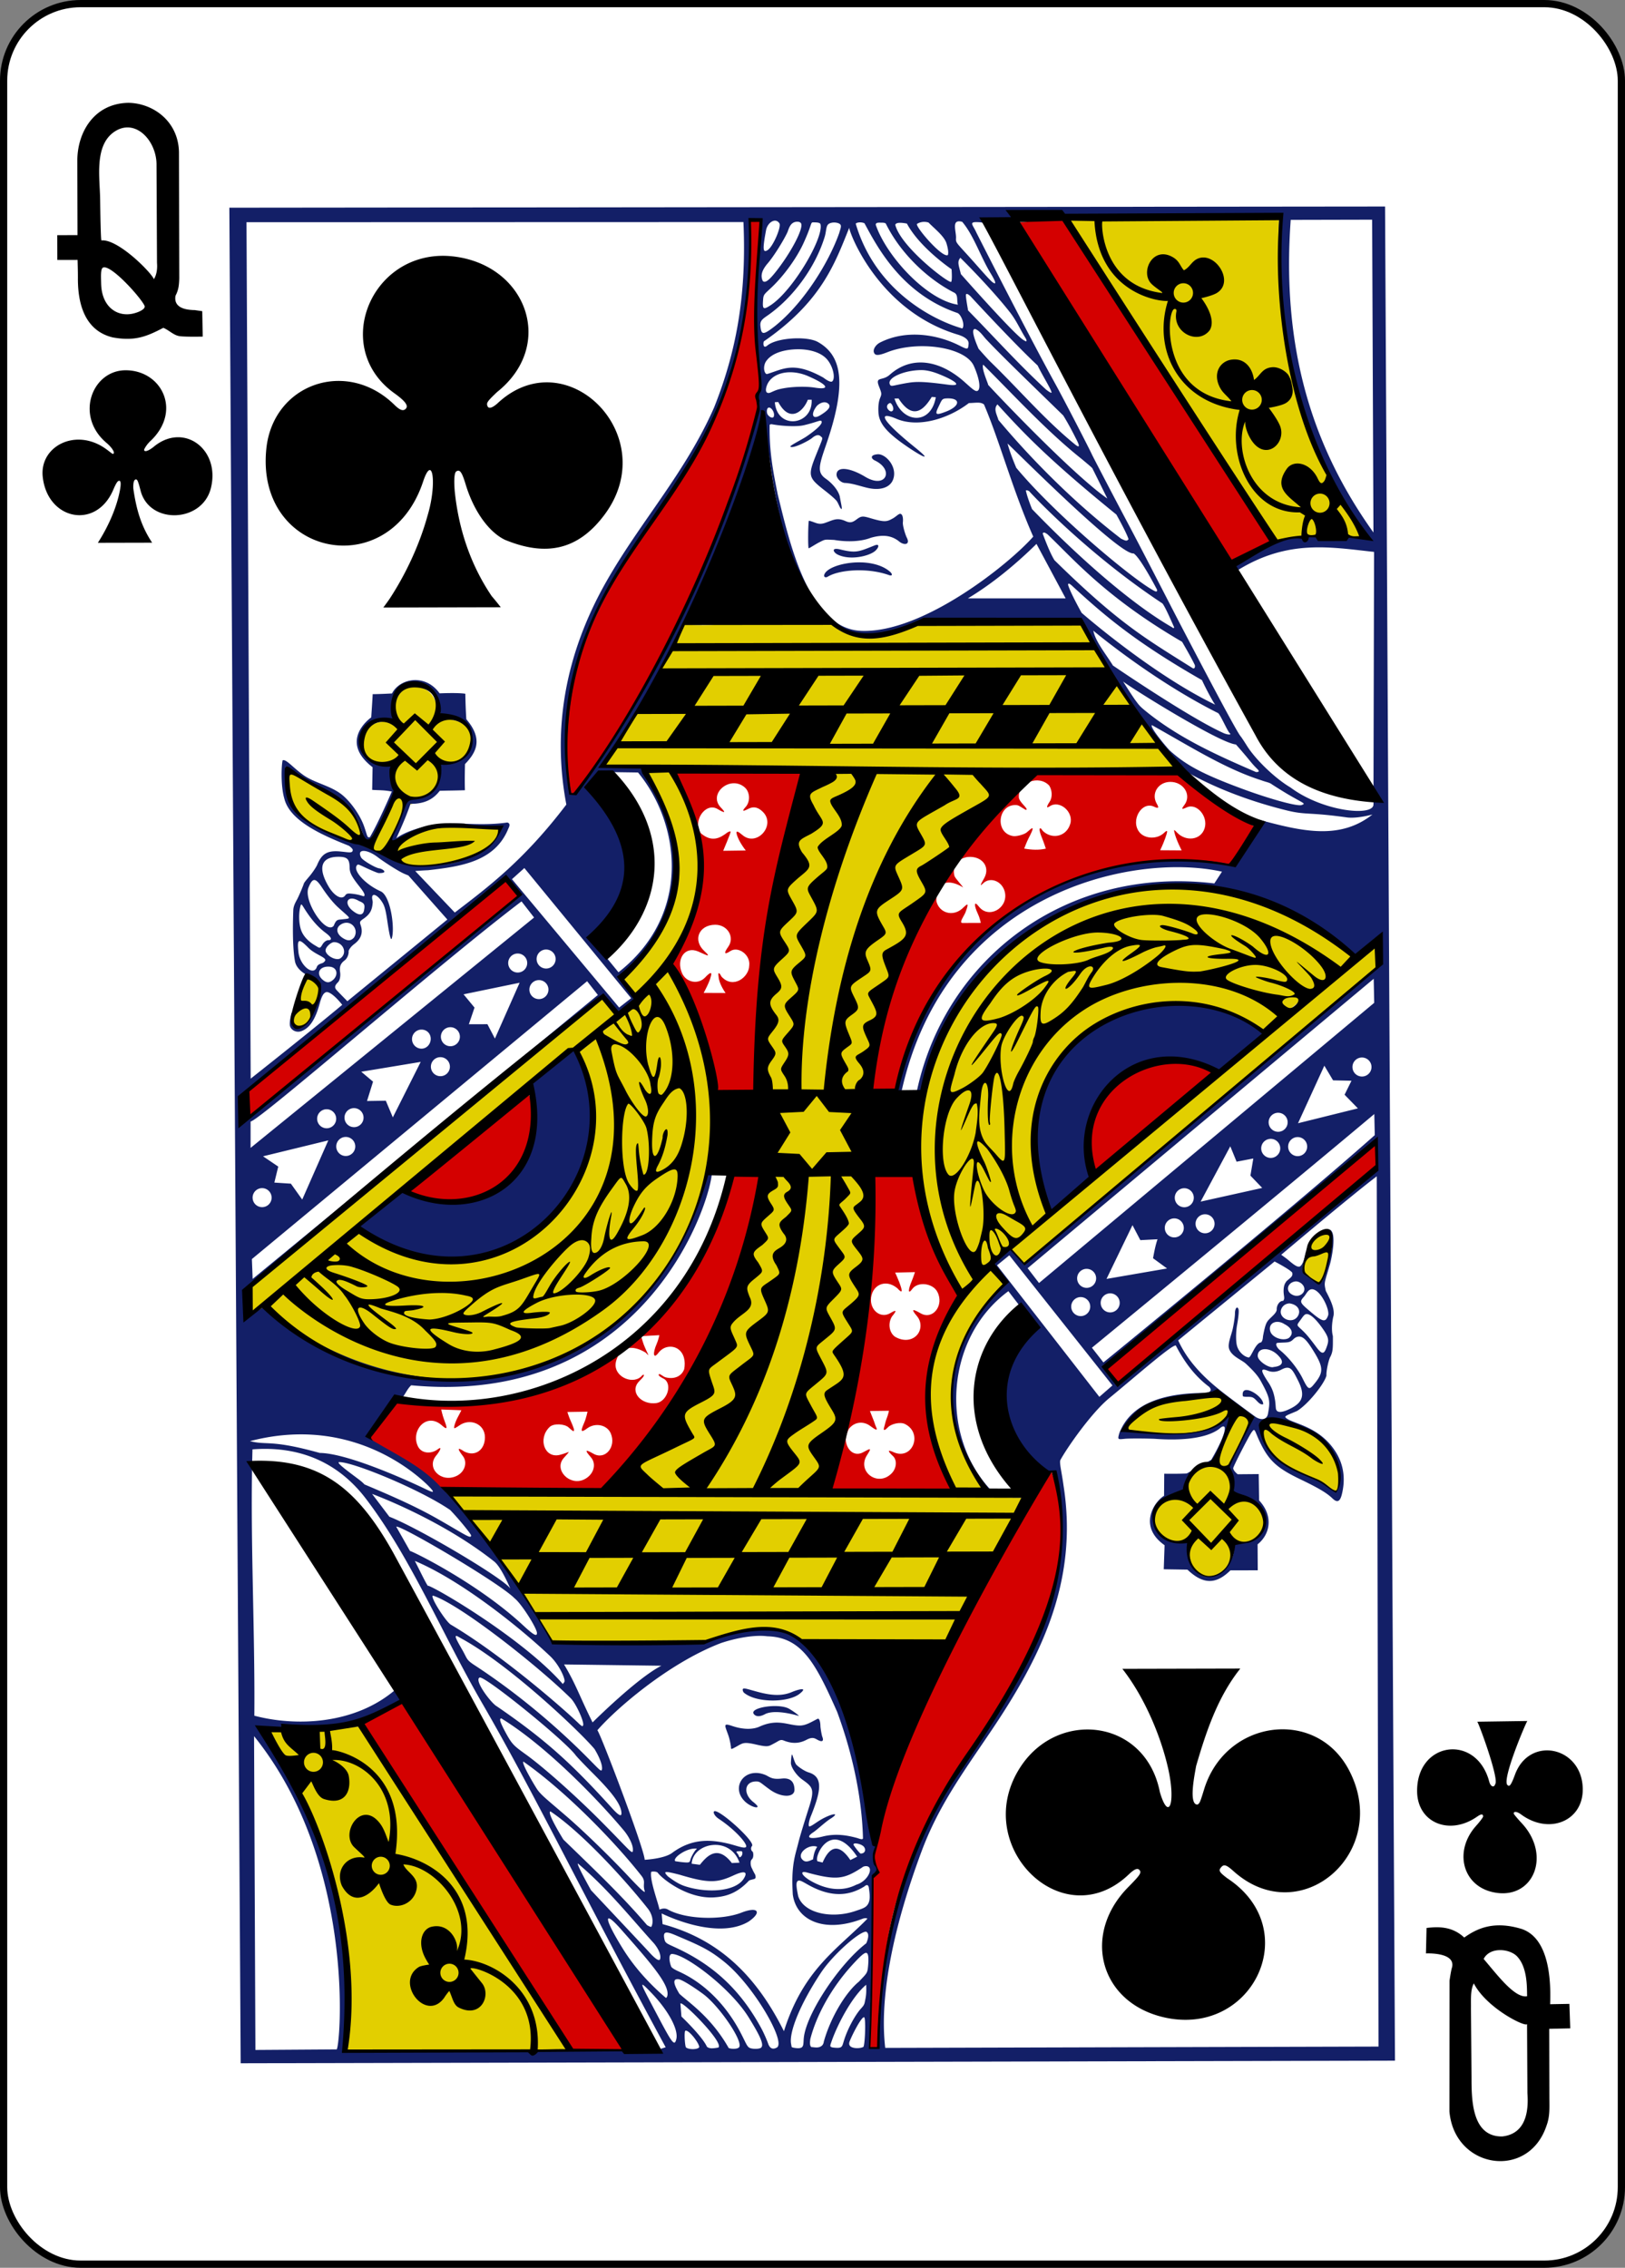 <svg xmlns="http://www.w3.org/2000/svg" width="224.225" height="312.808"><rect width="100%" height="100%" fill="#808080" stroke="none"/><g style="display:inline"><g style="display:inline"><rect y="589.952" x="2090.74" height="311.811" width="223.228" style="display:inline;fill:#fff;fill-opacity:1;stroke:#000;stroke-width:.997;stroke-miterlimit:4;stroke-dasharray:none;stroke-opacity:1" rx="10.63" ry="10.63" transform="translate(-259.935,-369.777) translate(-512.471,-760.445) translate(-1317.836,540.769)"/></g><g style="display:inline"><path d="M376.567 1111.814c4.138-52.339 1.713-108.606 4.576-151.206-1.59-3.025 4.341-11.23 4.649-11.228-3.397-6.373-4.384-22.611.158-36.956 35.737-130.242 98.956-231.204 163.96-325.289 50.26 157.243-114.257 265.337-150.12 401.845-11.98 47.276-10.635 80.393-15.504 123.165zm-271.513-1.029L-85.863 808.536l42.414-20.063 196.115 321.792ZM362.512 557.67c1.62 8.634 8.344 13.336 15.582 9.474 7.09-3.781 7.906-4.033 3.446 2.711-9.848 14.891 9.599 29.625 22.327 16.897 4.523-4.524 5.354-11.96 1.334-15.785-4.54-4.32-5.512-6.543 1.218-3.215 16.922 7.07 26.559-17.413 10.18-25.865-4.22-2.179-12.513-.38-15.662 2.83-3.804 3.878-4.318 2.495-3.282-.534.613-1.792 1.066-4.707 2.521-8.171 1.141-2.718 1.98-6.43 1.98-6.43l-17.368-.01s1.36 3.994 2.743 7.358c1.302 3.166 1.782 5.529 2.417 6.845 2.289 4.745-.504 2.968-5.155-.574-6.576-5.007-14.905-3.715-19.706 2.722-1.785 3.794-3.29 7.748-2.575 11.747zm27.797-243.86 37.353-.693 39.804 113.778c-33.474 54.197-43.023 115.642-5.475 178.445l-118.423-1.13c28.823-93.682 34.224-193.33 46.74-290.4zm37.403 147.883c5.062-4.425 5.794-12.544 1.287-18.014-5.667-6.878-4.346-7.211 3.307-2.675 11.042 6.545 21.83-7.226 15.408-19.58-4.08-7.847-17.532-9.723-22.759-2.846-4.357 5.734-3.82.446-.433-7.2 1.246-2.812 3.047-8.097 3.047-8.097l-18.1.17s2.28 5.149 3.488 8.454c3.206 8.767 3.309 11.532-1.718 5.862-10.943-9.406-23.97-2.824-24.24 10.504 0 10.248 9.213 16.93 17.399 12.23 4.974-2.855 7.199-3.527 1.559 3.094-3.911 6.327-2.624 14.46 2.402 18.326 6.895 4.274 14.33 4.12 19.353-.228zM177.16 494.219c1.465-1.054 1.995-.345 1.087 1.089-.773 1.222-2.74 2.95-4.428 4.785-8.55 9.3 2.245 21.36 15.88 19.665 9.28-1.154 14.881-15.669 8.097-21.5-2.2-1.507-3.937-1.808-5.596-3.854-.125-.812.26-1.355 1.077-1.026 1.203.518 3.648 2.54 4.89 2.892 8.585 2.435 15.126-1.052 17.38-7.108 1.461-7.014.213-14.58-5.488-18.592-5.299-3.643-13.207-2.704-17.878 3.358-4.781 6.203-5.365.243-1.415-8.347 1.48-3.22 2.523-7.813 2.523-7.813l-16.644.698s.845 3.59 2.263 7.722c3.592 9.437 6.21 12.161 1.543 7.253-20.19-12.195-27.12 4.006-27.526 10.475-.765 12.179 16.9 19.287 24.235 10.303zm83.402-182.884 30.019.438c-23.978 120.096-71.484 220.392-150.297 288.9l-146.862-2.087-70.218-50.27 27.726-35.19c186.236 21.286 266.668-70.272 309.632-201.791ZM122.334 588.824c8.83-3.778 12.598-13.688 6.859-20.43-5.188-6.097-5.704-7.988 2.317-3.195 10.733 6.413 21.315-6.032 16.155-18.382-3.212-7.687-13.574-10.168-21.11-5.053-6.627 4.832-6.477 2.641-2.957-5.063 1.743-3.813 3.119-9.939 3.119-9.939l-18.405.053s1.281 4.387 2.588 7.406c2.993 6.918 4.07 10.092 2.643 10.092-.689 0-2.94-2.125-4.257-3.362-3.627-3.407-13.635-4.155-17.393-.644-11.132 10.383-5.134 28.83 8.916 25.596 9.071-2.089 11.18-5.505 3.59 2.92-9.356 10.385 4.787 25.627 17.935 20.001zM6.302 583.881c7.65-3.502 10.292-12.248 6.095-17.96-4.225-5.751-6.303-9.45 1.268-4.227 10.08 5.212 19.015-1.463 19.015-12.995 0-12.077-13.499-17.861-23.555-10.7-1.7 1.21-3.785 2.293-4.156 2.293-1.218 0 1.068-6.508 3.54-10.757 1.074-1.845 2.97-5.604 2.97-5.604l-18.396-.909s.974 5.026 2.374 8.898c2.845 7.867 3.534 10.486-1.555 5.98-13.694-13.087-28.64 3.22-22.973 17.504 2.994 8.04 12.438 8.143 18.056 4.204 5.1-3.863 2.457 1.306-1.056 5.403-9.58 11.173 4.124 25.34 18.373 18.87zm843.727-292.385.72 22.272L610.74 509.291l-9.802-15.385zm-884.93 31.827c34.51-23.98 73.08-67.299 110.925-89.676C102.781 297.07 37.678 358.23-34.9 323.323Zm628.543-8.972c-33.12-118.611 129.45-108.93 108.749-84.05ZM-178.51 228.51 59.035 39.217 69.55 55.47l-250.61 200.682ZM468.507 42.1c.641 2.013 7.677 9.74 7.682 10.435-2.017-1.54-14.032-8.449-20.011-1.93-2.089 2.388-4.774 8.123-4.559 14.097 2.354 10.717 14.481 14.624 23.206 7.401 2.512-2.08 4.677-4.611 5.173-3.706.43.787-.97 4.446-2.11 7.342-1.31 2.975-6.122 9.201-2.681 9.233l16.716.156s-.573-3.924-2.525-8.278c-3.647-8.138-3.442-12.534 1.003-6.65 8.656 11.456 25.784 2.175 24.157-11.462-1.175-9.846-11.066-15.58-18.44-10.975-.807.504-3.18 2.806-3.516 2.818-.896.03 1.597-3.693 3.255-6.787 5.51-10.28-2.436-19.942-14.768-19.05-3.983.289-8.368 2.748-8.395 3.103-4.67 3.682-5.503 10.121-4.187 14.253zm204.315-94.012c23.313 21.925 46.689 38.067 70.088 52.2L720.294 35.13c-150.476-15.622-260.68 42.712-308.185 203.653l-24.884 4.5c10.463-100.609 45.324-200.105 146.19-296.59Zm-144.626 22.49c-.014 4.776 8.692 10.553 6.727 11.845-.902.468-6.073-4.135-8.47-4.416-17.37-2.042-21.276 24.959-4.076 28.185 3.383.635 10.405-1.393 12.5-3.076 2.785-2.235 4.718-4.077 5.283-3.865 1.052.395-1.408 5.192-3.339 8.742-1.794 3.299-4.318 9.772-4.318 9.772 6.88 1.321 13.532 1.683 19.77.31 0 0-1.728-5.669-3.46-9.994-2.212-5.528-2.654-9.023-1.13-8.636.657.166 1.38 1.894 2.753 3.099 8.483 7.448 21.084 4.446 24.514-7.002 3.225-10.763-9.576-22.024-18.643-16.082-3.168 2.075-3.155.49.035-4.21 2.914-4.294 2.284-10.853-.27-14.775-9.34-10.134-28.158-3.172-27.876 10.104zm141.61 33.605c-.446-2.413.158-1.72 2.661.945 7.836 8.34 21.503 7.213 25.1-3.687 3.59-10.877-6.867-23.485-16.15-19.299-4.83 2.178-4.904 1.387-2.118-2.156 7.186-9.134-.488-21.364-12.64-21.364-11.103 0-17.768 10.616-12.466 19.854 2.172 3.784 1.443 4.578-2.428 2.647-11.297-5.635-22.092 12.22-13.89 22.975 4.82 6.32 16.134 7.105 22.679.956 3.482-3.271 3.436-1.688.857 5.135-2.246 5.942-4.717 10.742-4.717 10.742l19.65.392s-5.137-10.033-6.537-17.14zM246.252 240.997s-28.268-81.524-37.827-120.563c22.198-51.542 52.345-101.39 3.432-176.502l120.895 1.01c-38.291 84.265-41.467 297.97-50.247 298.391Zm11.663-94.92s-5.877-8.277-6.168-14.932c-.671-4.274.432-4.523 2.603-.149 10.637 12.022 25.34.693 25.524-9.847 1.344-9.63-9.845-18.022-17.143-13.289-5.115 3.317-6.484 2.335-1.886-3.896 6.475-8.776-.345-20.367-11.751-20.367-14.839 0-20.674 13.8-10.15 23.81 7.774 7.396.5 2.997-5.71.314-12.091-5.225-20.195 7.056-14.884 19.603 3.665 8.66 14.683 11.029 21.237 4.124 3.59-3.782 6.894-5.985 4.906-.229-1.059 4.66-6.597 14.505-6.597 14.505zM278.08 16.135s-7.06-9.053-8.22-15.817c-.392-2.49 1.362-1.84 5.388 1.694 12.883 11.311 30.974-8.509 18.99-20.873-4.118-4.25-8.34-5.515-13.234-3.028-6.106 3.103-5.603 1.57-2.536-1.676 4.495-4.759 4.264-13.537-.471-17.852-13.094-11.931-34.216 5.395-22.066 18.128 5.289 5.542 2.76 4.802-3.088 1.214-11.065-6.788-23.597 11.331-15.35 22.144 9.823 8.493 17.3 4.451 24.216-.739 1.497-.77 2.79-1.112 2.79-.464 0 1.21-7.043 17.29-7.043 17.29zM120.084-36.22c-7.37-.573-11.874-69.552-2.615-91.275 20.249-91.84 79.663-158.236 116.805-214.214 59.514-83.319 53.785-222.872 56.212-217.284l8.299 1.06s-7.34 81.69-4.116 118.672c3.42 32.523 2.567 34.534.206 37.728-.648 3.021.163 11.884-.53 14.917-27.41 119.977-91.007 242.945-156.295 335.588zm604.67-203.389-194.36-314.14 47.588-3.749c17.333 28.149 186.221 296.596 186.221 296.596z" style="fill:#d40000;fill-opacity:1" transform="translate(-259.935,-369.777) translate(-512.471,-760.445) matrix(0.151,-0.002,0.002,0.151,833.287,1245.654)"/><path d="M-105 1114.013c23.415-82.22-35.397-274.708-73.207-300.192 44.69-1.388 98.409.016 96.76-4.183 0 0 186.626 300.88 185.06 302.446-1.48 1.48-208.612 1.93-208.612 1.93zM670.098 654.69c-45.962-7.053-27.382-45.063 2.26-48.7-3.86.6 3.383-18.964 27.343-26.64 5.53-9.77 9.97-26.512 15.019-34.252-14.361 4.491-31.884 16.387-96.785 6.132 6.005-30.74 68.245-35.301 90.616-30.289 12.915 3.153 25.482 22.588 29.414 23.038 39.987-6.205 90.362 30.468 74.593 66.95-2.439 5.2-8.382-6.3-21.765-11.321-43.252-16.23-46.031-39.765-55.9-50.4-3.623-.722-23.25 37.068-23.25 37.068l5.71 25.879c10.426-.838 56.397 28.28-1.445 47.015-16.544 54.741-46.125 15.649-45.81-4.48zm111.815-244.015c-2.433-2.528 2.157-19.576 8.11-29.346 3.217-5.276 10.55-8.76 14.819-7.962 7.606 1.422 6.293 12.487-4.165 44.81-.474 4.676-10.783 5.052-18.764-7.502zM-132.29 173.337c-12.633-.184-.921-34.41 6.97-45.23 2.589-3.356 12.59 3.97 13.055 8.953.83 8.924-13.21 39.893-20.025 36.277zm-6.363-233.674c15.377 3.892 39.54 19.682 51.075 28.329C-73.237-21.056-77.42.089-65.872 2.098c7.858-3.777 22.575-38.315 22.575-38.315s3.795-17.786-6.336-23.39c-25.207-13.94-24.592-28.692-22.965-29.986 7.739-19.41 22.671-15.775 30.774-16.77.292-10.672.189-33.205 22.253-30.636 19.3 2.041 20.896 29.665 12.768 29.83-.15-.47 36.594-4.859 35.965 19.34-.34 13.121-22.29 29.665-28.998 23.492 0 0 3.34 26.198-29.637 34.796-7.766 7.732-14.408 40.912-14.375 37.96C-23.825-9.253 7.269-13.103 56.18-6.133 25.206 49.787-58.403 22.524-64.842 11.566c-42.074-13.206-81.487-30.231-73.812-71.903Zm362.92-130.811c44.608 4.552 93.614-8.918 130.668-1.083 4.223.624 8.75 6.933 11.28 8.35 19.08 10.686 39.205 7.654 70.23-3.692 7.661-2.802 149.23-.123 149.23-.123 31.72 47.996 88.061 138.252 89.34 135.23 0 0-78.473-1.765-114.655-.026-25.442 1.222-10.532 4.853-28.196 5.422-124.756 91.538-150.545 292.072-150.545 292.072s39.435-9.909 49.589 1.058C481.43 104.325 574.495 40.387 703.12 54.544c59.438 6.542 129.791 65.849 129.791 65.849L704.413 222.6c-98.093-50.863-141.991 95.339-112.066 96.042l258.765-206.758s4.198 17.16 3.752 17.732c-18.543 23.76-327.022 268.505-327.022 268.505l-13.257-14.976s-8.517 7.39-13.009 12.325c-.529 8.124 2.257 15.046 8.352 21.477-61.102 47.926-64.098 137.072-19.995 186.245 0 0-19.814 1.182-21.9 1.515-25.206 4.028-49.845-120.318.669-177.49-24.612-49.62-39.366-116.92-42.483-120.068.584 7.916-39.775 4.838-39.775 4.838-4.199 100.23-15.757 198.434-40.905 292.9l185.491 6.059-80.507 136.187s-88.603-3.203-126.756-6.298c-39.607-23.64-62.787-6.261-100.297 1.91-53.261.97-131.605-2.379-131.613-1.655-25.995-53.086-54.13-92.223-92.45-137.906-4.842-8.274 157.634-1.387 157.634-1.387s82.61-121.993 97.797-156.54c11.852-26.96 38.859-125.299 38.859-125.299 1.14 5.154-14.468-25.81-51.63-25.528C209.07 498.316-34.382 564.408-178.95 431.339l-1.096-23.766L144.67 150.131l14.115 16.686c-3.048-2.494-199.335 157.179-196.092 156.191 57.306 30.81 124.275 7.134 117.62-91.987 46.036-32.506 86.904-70.515 127.101-109.33.87-1.525 43.275 98.113 41.993 117.182 25.119-8.126 39.741 9.66 39.302 6.644-8.36-57.44 44.276-274.29 45.51-299.276-27.865-2.556-64.858-1.94-122.83-4.887 45.58 90.689 28.717 151.592-37.019 206.415l-13.43-17.263c5.496 3.14 95.948-73.39 25.103-190.022-3.305.24-37.985-3.562-37.985-3.562s72.435-112.13 76.21-128.07zm349.926-368.813s203.158-2.618 203.158 3.336c-7.698 109.045 16.626 208.864 76.983 301.605 0 0-89.923-4.19-88.293-3.042z" style="fill:#e2cf00;fill-opacity:1" transform="translate(-259.935,-369.777) translate(-512.471,-760.445) matrix(0.151,-0.002,0.002,0.151,833.287,1245.654)"/><path transform="translate(-259.935,-369.777) translate(-512.471,-760.445) matrix(0.151,-0.002,0.002,0.151,833.287,1245.654) matrix(1,0.011,-0.011,1,-3049.717,-712)" style="fill:#131f67;fill-opacity:1" d="m3920.834 104.594-1055.941-1.296 6.552 1694.796H3926.09zm-96.584 6.719c-.085-.093-13.613 179.287 79.984 296.775-57.175-8.661-89.91.101-123.2 23.621l4.557 4.691c45.85-28.17 84.687-20.76 124.493-16.371L3909 650.813c-.284 11.205-46.517 6.202-75.75-15.782-13.882-8.195-31.786-25.401-39.813-38.312-2.44-3.927-5.01-7.808-5.718-8.625-2.684-3.092-19.361-34.156-49.969-92.969-15.562-29.903-36.136-70.697-52.844-102.313-10.816-20.468-30.926-59.137-32.344-62.218-2.957-6.428-24.852-49.145-33.374-64.688-22.512-41.056-58.857-112.694-71.823-138.369-2.865-6.663-7.226-9.734.58-9.517 1.734.042 3.464.149 4.461.386 1.375.686 3.045-2.36 3.045-2.36zm-940.252 970.444-.668-18.146 306.868-253.092 9.792 12.599zm296.498-443.314c-1.232.454-2.58.918-4.058 1.386-7.887-35.142-3.39-82.096 5.903-117.395 13.536-49.004 38.813-88.307 66.954-127.803 64.329-90.195 92.817-158.185 91.665-279.343l9.196.98c-.389 19.136-2.92 33.53-3.66 58.994-1.152 27.287-.695 48.033 2.207 74.675 1.426 13.093 2.282 21.579.078 23.282-1.05.853-2 5.383-1.038 7.05-.154 3.633-.648 10.89-.648 10.89-14.734 72.135-93.743 257.098-166.6 347.284zm38.373 163.986-16.258-19.951s-12.508-10.084-1.267-21.48c32.488-32.944 32.705-74.82 1.297-112.478-2.11-4.782 9.758-28.939 9.758-28.939l24.726.408c38.566 46.923 49.086 129.825-18.256 182.44zm22.723-186.21c.77-3.21-36.64-1.97-36.64-1.97 23.236-34.638 43-70.267 62.42-105.995 30.127-54.074 71.905-148.809 84.999-217.475 9.75 80.315 23.932 199.519 92.66 204.22 22.535 1.543 48.63-13.898 52.885-11.345l142.78-1.131c29.283 59.37 60.743 97.619 97.991 138.227 26.77 15.264 59.416 27.347 90.969 35.187 17.924 4.454 19.645 1.49 55 6.532 9.332 1.33 23.55-2.612 23.406-2.612-28.245 22.282-60.834 15.968-96.724 6.428a81.447 81.447 0 0 1-6.213-1.897l-27.1 40.768c-60.319-14.295-253.969-4.175-305.02 206.37 0 0 5.248 2.677 4.023 1.225 40.547-182.746 211.808-219.178 293.457-200.977l-7.02 10.717c-135.477-16.57-245.783 68.164-272.053 188.324l2.615 2.373c50.837-181.667 264.547-248.887 397.044-122.965l24.303-17.207-.785 23.291-325.75 272.925-13.03-13.473s-2.293 1.737-4.89 3.9c-8.405 6.996-11.723 8.705-9.367 12.61 2.357 3.906 11.494 12.702 11.894 13.687-54.03 44.026-71.172 128.93-19.836 188.392 5.73 6.302 4.689 7.994 3.64.897-46.055-50.117-40.218-138.756 17.201-180.758l11.573 15.163c-25.28 55.51-38.765 142.086 27.711 149.581 23.817 63.823-3.583 139.445-34.17 190.136-32.413 58.399-71.692 106.937-96.216 170.545-11.916 26.541-30.88 105.261-29.88 165.417l-7.146-.073c-.01-24.548 1.631-53.655 1.832-72.264 1-90.721.87-85.337 2.91-87.64.675-.765 2.578-1.57 2.759-2.208.27-.955-1.485-2.836-2.176-5.05-.707-2.273-1.91-6.268-1.79-9.627.121-3.362 3.273-8.262 2.671-9.356-14.299-50.064-15.474-140.038-61.631-181.37-22.633-19.437-52.698-20.221-91.633-4.274-85.923.153-73.185 4.569-142.572.608-28.707-52.555-63.52-103.74-101.185-141.695-17.606-19.633-42.084-30.388-65.1-44.617 9.231-17.511 19.705-30.316 31.146-38.627 2.379-3.386 3.992-7.04 7.064-9.908 233.971 22.479 284.71-204.113 274.031-198.35l-2.072 1.795c-63.967 233.463-291.608 224.96-406.04 124.027 0 0-16.165 14.042-16.22-1.368-.048-14.009 5.066-18.066 5.066-18.066l321.174-261.898c5.869 3.738 12.195 16.184 14.828 14.789 5.917-3.144 14.634-9.458 14.365-13.222-.206-2.892-11.743-21.068-11.743-21.068 85.92-88.955 47.165-128.694 19.585-189.648zm121.752-499.938c1.547-.011 3.007.722 4.094 2.438 1.958 3.09-5.839 21.133-10.657 24.312-4.559 3.01-4.891-.488-1.594-17.937.968-5.117 4.752-8.788 8.157-8.813zm471.253.313H3909l.547 285.706c-55.594-78.14-83.749-168.125-74.95-285.706zm-451.285.687c1.858-.083 3.495.432 4.032 1.781 1.908 4.812-9 25.623-22.5 42.876-7.004 8.948-10.535 11.542-12.719 9.406-1.845-4.073-1.79-8.81 4.656-16.25 5.316-6.134 14.368-20.477 18.098-28.509 1.61-4.708 3.213-8.967 8.433-9.304zm76.386 1.021c2.167.02 4.394-.016 5.02 1.01 12.984 26.486 37.443 50.386 62.47 63.157 3.649 2.07 1.927 7.268 3.156 10.916-28.113-4.177-65.007-44.003-74.875-73.072-.053-2.107 2.06-2.03 4.229-2.011zm43.958-.02c5.594 5.68 14.394 12.545 16.375 19.03 1.217 3.977 2.106 8.542 1.25 10.688-4.884 3.053-29.156-25.104-28.219-28.396 3.085-2.028 6.962-2.458 10.594-1.323zm-105.25-.407c2.386.092 6.03-.043 6.563 1.75 3.032 12.282-25.012 60.13-45.469 73.688-7.27 4.817-7.738 3.552-7.156-4.532.39-5.432.912-5 8.375-12.125 10.654-10.174 22.287-25.868 28.687-39.781 8.208-17.839 6.201-18.96 9-19zm19.031.188c2.669.004 5.157.907 5.844 2.093.932 1.606-.317 4.215-1.187 7.438-9.24 26.15-32.21 63.781-59.188 85.156-10.49 8.09-12.27 8.04-13.031-.312-.443-4.855 1.787-6.27 6.719-9.688 22.887-15.868 43.454-43.406 52.156-71.531 1.695-5.478 1.05-10.397 4.031-12.063 1.381-.77 3.055-1.096 4.656-1.093zm142.032 45.312c1.095 1.878 8.947 14.155 2.531 9.531-2.633-2.16-7.415-7.6-15.031-16.25-18.012-20.451-18.554-19.183-18.198-24.27.177-6.628-4.565-17.506 5.679-14.685 10.072 11.832 16.4 30.912 25.019 45.674zm-82-44.906c2.04-.036 4.457.344 6.469.75 11.86 22.296 40.81 41.871 40.697 41.77 0 0 .73 9.702-.323 11.417-.603 2.99-45.983-31.489-51.03-52.125.483-1.33 2.144-1.776 4.187-1.812zm-32.295.406c10.654 19.573 32.64 63.993 84.295 81.937 3.714.81 7.672 11.38 4.826 14.29-28.325-8.212-79.7-35.943-97.149-95.956 1.699-1.596 6.216-1.35 8.027-.27zm-13.872 3.802c-1.772.03 24.39 75.53 98.917 98.042 6.444 2.02 10.223 4.81 9.812 8.625-.515 4.807-.36 5.406-7.531 1.812-20.331-10.62-49.311-15.592-73.514-3.293-3.776 1.919-7.608 7.153-4.566 10.452 1.736 1.676 6.009.43 11.455-1.69 28.17-10.963 71.29-4.515 78.906 12.719 5.408 12.233 6.328 21.25 3.375 22.75-2.253 1.146-6.078-2.966-12.812-8.875-21.435-18.805-47.063-24.036-67.438-5.969-4.409 3.91-8.774 3.234-10.312 4.844-1.494 1.561.279 5.073 1.531 8.5 1.31 3.586 1.366 4.565.062 7.593-1.785 4.147-1.852 9.456-1.656 13.407.48 9.63 6.853 17.924 25.187 30.625 14.281 9.894 25.446 15.454 8.063 1.375-30.002-24.303-35.447-34.202-16-25.782 19.417 7.804 46.34-.018 65.406-14.562 6.49-.109 10.352-1.242 13.77 1.25 14.22 33.383 25.848 77.806 44.752 120.87-22.573 25.508-101.176 87.971-157.22 85.743-48.39-1.923-65.475-81.123-76.177-124.894-3.601-18.522-7.716-37.371-7.219-63.532 0 0 .877-.704 2.125-.468 8.114 1.532 22.07 2.594 29.157.937 12.877-3.01 15.464-5.303 16.218-3.406.888 2.238-4.474 7.273-13.843 13.687-4.076 2.79-15.939 8.507-14.688 9.344 2.835 1.897 17.188-5.74 19.594-7.781 3.753-3.181 6.33-3.381 8.125-1.625 2.104 2.056 2.536-.134-4.407 17.094-7.651 18.986-6.917 20.708 8 32.406 5.189 4.068 9.929 8.131 11.063 9.906 1.43 2.333 2.4 5.084 3.063 5.969 2.523 3.372.975-2.058-.532-10.688-1.741-6.385-8-12.728-12.437-15.812-8.142-5.662-6.882-11.216-.139-30.5 19.887-56.872 14.816-82.238-7.08-94.594-9.873-5.57-37.516-4.084-46.229 3.198-4.292 3.587-3.705-3.456-3.021-3.927 52.524-36.101 64.842-70.537 78.24-103.75zm101.376 27.866c14.907 14.795 33.46 34.888 44.634 49.176 6.136 7.618 9.369 15.434 14.25 23.437.929 1.45 1.848 3.107 1.188 3.781-.247.288-2.381-.953-3.563-1.843-10.926-8.235-56.03-59.597-56.03-59.597-2.083-8.433-3.529-11.307-.479-14.954zm8.916 34.863s39.083 42.67 61.468 63.656c4.406 9.247 12.84 22.567 12.625 24.813-.094.991-4.78-2.625-4.78-2.625-24.74-22.792-47.596-48.41-71.345-72.688.225.129-1.878-10.048-1.906-14.156.54-2.011 2.913.208 3.938 1zm84.781 109.375c5.258 8.557 9.094 16.22 11.625 21.25 4.175 7.967 2.778 8.193-.906 5.25-27.964-22.886-51.38-50.748-77.719-76.281-3.421-3.52-10.25-11.344-10.25-11.344.243.284-8.582-18.4-3.042-18.025 4.333 1.687 7.182 6.395 9.979 9.39 13.81 14.791 40.124 40.212 70.313 69.76zm-243.938-60.99c11.53-.346 22.894 2.636 28.625 9.709 5.215 6.435 7.321 16.616 4.43 19.574-1.806 1.846-8.21-3.355-8.21-3.355-27.157-15.238-36.513-7.899-51.25-3.427-2.103.638-4.337-5.03-1.647-10.633 5.409-9.316 19.117-11.599 28.052-11.867zm170.907 14.428c29.051 29.125 58.564 61.482 90 86.531 4.405 3.755 7.43 6.166 9.437 8.188 4.15 8.226 13.697 27.807 13.697 27.807-33.69-23.553-109.579-104.758-108.741-104.216.76.38-6.353-14.858-4.393-18.31zm-56.864 4.822c5.305-.05 11.12 1.616 15.707 3.435 14.637 5.807 23.85 11.993 8.688 9.93-21.095-2.87-28.306-3.022-36.031-1.781-14.348 2.305-15.466 3.903-16.719 1.625-3.292-5.982 12.44-13.057 28.355-13.209zm-119.761 1.709c5.287-.033 11.033 1.135 16.656 3.594 17.895 7.824 21.047 12.92 5.813 10.469-7.906-1.272-22.405-1.142-32.782 1.53-3.29.849-6.93 2.76-7.781 3.032-3.681 1.176-4.7-1.573-3.125-6.188 2.72-7.971 11.123-12.374 21.219-12.437zm129.55 22.831 3.694.27c-4.614 26.136-30.717 23.586-37.745 1.139l3.693-.082c13.75 21.466 24.03 8.84 30.359-1.327zm14.544 1.356c12.061-.134 11.282 7.11-1.282 11.97-9.629 3.725-10.715 3.052-7.187-4.157 3.39-6.93 3.042-7.752 8.469-7.813zm-124.282.941c1.176 23.548-31.634 27.864-33.648 2.184l3.12-.152c10.752 20.193 23.17 8.002 27.046-2.03zm14.594 3.216c3.713 2.536 1.408 6.019-6.656 10.937-7.275 4.527-9.148-.946-3.151-8.535 2.518-2.448 6.652-4.471 9.807-2.402zm56.906-.031c1.435-.453 4.837 5.914 1.938 7.437-1.725.905-4.275-1.7-4.563-3.625-.226-1.523.736-3.216 2.625-3.812zm98.25 1.468c21.896 24.122 43.94 48.342 108.406 100.844 0 0 9.108 16.2 11.094 22.531-1.566 1.93-2.386 1.71-6.906-.531-42.043-32.458-81.133-71.934-111.75-108.625-1.454-5.18-4.698-10.176-.844-14.219zm-208.75 2.407c2.486-.084 5.995 5.472 4.063 8.812-1.6 1.255-4.079-.692-5.156-2.219-1.071-1.516-1.039-4.3-.376-5.531.389-.72.896-1.043 1.47-1.062zm217.906 33.406c-.171-.84 101.826 102.538 114.907 100.562 6.095 3.585 21.25 32.969 21.25 32.969.435.93.366 2.655-2.094 1.438-17.24-8.531-89.333-68.346-126.188-112.875-2.695-6.485-5.958-14.726-7.874-22.094zm-121.238 15.18c17.785 8.594 10.133 26.215-8.637 15.007-14.792-8.99-26.524-9.806-26.437-2.031.037 3.288 4.066 7.512 7.969 7.469 7.313.47 13.938 3.147 21.125 4.719 11.21 2.405 19.593-.57 22.4-7.373 4.762-11.547-6.562-24.148-14.024-23.478-7.461.67-5.584 4.245-2.396 5.688zm140.832 28.257c-1.246-1.09 50.718 55.845 121.563 102.875 2.75 3.174 9.594 19.598 10.687 21.813-.282 1.547-1.844.031-1.844.031-35.777-20.684-83.007-61.7-127.75-108.25 0 0-4.304-10.319-5.624-17.031.97-.448 2.029.138 2.968.562zM3477 384.281c-1.616.223-3.77 2.657-6.438 4.125-5.449 3-7.172 3.799-20.562-.218-7.264-2.18-8.441-2.027-12.781 1.187-3.792 2.807-5.895 3.271-10.125 1.375-7.612-3.412-11.14-.93-18.188 1.531-6.713 2.428-9.018-.53-15.062-1.906-.799.009-1.141 24.377-.344 25.156.277.27 6.284-3.674 9.688-5.406 5.854-2.98 5.015-2.507 13.562-2.156 12.618 2.177 25.112 1.443 33.563-1.875 10.518-2.974 18.736-2.42 26 3.531 4.41 3.614 10.262 3.023 6.843-3.625-1.18-2.297-3.853-10.759-3.531-13.906.48-4.706-.564-7.718-2.313-7.813-.102-.006-.204-.015-.312 0zm134.75 19c23.916 22.935 53.407 57.939 122.781 98.5 3.615 6.333 8.5 14.747 11.594 21.313.283 1.82-.164 3.439-1.938 2.81-42.868-27.172-66.7-40.372-126.124-98.935-3.694-5.938-7.63-16.044-10.688-24.281.646-2.325 3.393.003 4.375.593zm-10.094 8.75 26.531 49.813-89.343-.188c22.705-13.531 44.377-31.568 62.812-49.625zm-148.094 1.125c-14.67 5.831-16.886 7.045-31.437 3.5-8.478-2.065-6.152 2.85-1.813 4.882 10.978 5.142 26.88 1.512 32.775-2.553 3.889-2.506 6.55-8.243.475-5.829zm-15.062 15.375c-15.364.216-29.858 5.57-30.938 11.813-.208 1.206 1.049 2.563 3.438 1.125 10.411-6.268 36.257-8.312 55.813-1.25 3.166 1.143 3.715-.825.437-3.531-7.316-6.041-18.238-8.304-28.75-8.157zm195 21.282c28.919 26.69 56.829 51.243 119.072 86.972 4.48 9.775 10.963 21.47 12.103 22.487-58.332-28.312-121.905-84.187-121.905-84.187s-10.005-17.823-12.301-25.46c-.208-2.576 2.216-.456 3.031.188zm19.916 41.58s53.25 45.037 113.959 75.607c2.46 2.362 8.57 16.852 10.563 18.406 2.01 1.569-2.41 1.564-6.782-.687-31.77-14.634-99.906-61.469-99.906-61.469-6.538-10.71-15.893-21.854-17.834-31.857zm-637.278 188.194c4.87-10.415 9.839-22.003 13.06-31.457 14.498.151 21.625-5.283 26.768-11.826 7.345-.2 12.966-.172 22.972-.46-.327-9.893.125-23.894.125-23.894 10.144-10.442 17.021-22.503 1.3-40.958 0 0-.634-8.602-.863-23.273-7.246-1.155-23.495-.407-23.495-.407-13.133-18.485-36.433-13.826-43.496-.008 0 0-10.47.575-17.654.602-.147 3.91-1.385 21.237-1.385 21.237s-30.621 20.883 1.147 45.493l-.43 20.677c5.946.478 10.207.077 17.962 1.566 0 0-12.152 28.218-20.143 41.61-2.732.718-2.08-.852-5.386-10.21-3.974-11.03-12.963-23.093-20.589-29.029-10.337-7.974-24.479-10.449-34.344-17.375-9.51-6.677-16.225-15.29-19.25-13.687-.984 3.353-2.076 22.618 1.5 35 5.044 20.365 34.341 33.348 58.813 43.093 1.882 1.216 3.555 3.056 3.562 3.72.037 3.369-3.219 2.33-11.25 1.53-12.133-1.209-17.149 2.108-21.406 12.47-1.273 2.554-4.295 6.957-6.75 9.874-2.453 2.918-5.016 5.761-5.375 7-.356 1.24-2.878 7.528-5.375 12.781-1.536 3.235-4.094 6.625-4.281 11.407-.57 14.595-.787 34.204 1.406 46.562 1.614 9.079 13.083 14.294 17.031 15.031 6.064 1.132 7.17 7.28 6.22 12.313-4.674 24.81-18.958 39.995-23.532 31.844-1.203-2.144-2.476-12.283-2.813-12.157-.219.083-2.393 8.622-1.562 12.094.894 3.737 5.668 6.487 10.375 4.781 6.981-2.53 12.476-9.448 16.812-25.187 1.775-6.44 3.454-10.034 6.47-10.5 5.517.38 14.124 11.75 14.124 11.75-28.657 23.878-83.818 67.23-83.818 67.23l-2.057-782.23 454.05.882c2.528 62.01-4.999 114.183-27.269 169.43-26.39 59.509-67.343 103.737-98.68 158.507-37.835 66.13-49.95 134.72-37.062 203.715-38.657 50.6-71.221 74.89-102.142 98.398 0 0-23.182-24.368-36.059-38.006 0 0 5.433-.45 11.787-.707 29.372-3.294 61.162-7.457 73.438-38.032 1.749-3.398 1.013-4.905-1.063-5.375-22.996 3.189-42.978-.047-56.023.875-31.893 2.254-45.37 13.306-45.37 13.306zm3.503 22.51s-36.903-17.538-39.641-18.035c-16.089-2.916-54.884-23.132-61.438-36.875-.854-1.792-3-26.865-3.687-32 .235-1.635.89-1.58 2.5-.406 4.144 2.857 20.22 13.335 26.156 16.219 24.512 11.909 33.999 20.391 40 38.312 1.506 4.49 3.078 9.163 3.969 10.125 1.962 2.121 2.791 1.943 5.25.063 10.502-13.591 15.418-24.911 20.282-39.5.63-1.626 1.997-3.29 1.191-5.643-1.918-6.44-6.628-14.783-1.81-21.087-15.359.703-30.057-10.519-28.183-21.761 4.09-20.83 12.932-17.075 29.49-20.11-1.913-48.172 43.177-36.473 43.063-2.92 49.534 4.17 26.127 49.976-2.647 42.97 11.412 26.028-22.87 35.791-27.687 31.364-1.936 8.41-14.99 35.494-17.77 43.546 36.704-26.014 95.759-14.466 104.313-16.136-21.325 44.595-91.037 33.74-93.35 31.874zm660.89-164.19c9.321 7.175 88.353 56.6 102.938 57.718 0 0 6.983 7.839 12.75 14.969 5.371 6.644 7.349 7.689 7.969 9.031.616 1.334-2.027 1.268-2.47 1.219-35.553-15.455-71.725-31.717-102.468-57.407-4.15-3.52-5.082-5.126-7.125-7.812-2.71-3.586-10.75-16.383-11.594-17.719zm26.192 39.87c36.146 20.312 66.87 40.006 99.808 50.598 4.697 1.76 7.097 1.88 9.438 3.531 2.34 1.652 12.378 7.86 14.75 9.25 15.028 8.814 16.57 8.398 12.844 9.875-4.128 1.637-30.517-6.07-52.813-14.312-39.551-14.622-53.54-22.916-67.844-35.813-3.221-3.336-18.25-21.305-16.183-23.13zm-720.63 113.285c3.05-.068 7.922 1.827 13 5.72 5.432 4.164 18.774 12.886 24.282 15.25 2.818 1.208 3.697 1.518 3.697 1.518l35.548 40.351-91.522 74.398s-7.429-7.601-9.794-10.143c-2.235-2.4-1.592-4.402 1.196-7.125 2.237-2.184 2.406-6.925 2.031-9.25-.557-3.45-.468-7.341 3.906-10.562 3.527-2.597 4.075-7.147 3.907-8.407-.135-1.007 1.91-4.332 4.969-6.562 6.423-4.684 8.357-10.382 6.187-17.094-.909-2.81-1.399-3.545 2.281-6 6.535-4.358 8.163-8.476 8.656-14.843.079-1.01-.192-2.078-.343-2.875-1.29-6.77 4.686-5.057 9.594 3.437 2.675 4.63 3.438 12.23 4.78 20.875 1.582 10.193 2.664 12.971 3.22 11.531 3.173-8.226-.572-39.12-9.97-43.312-13.738-6.129-25.221-18.626-21.78-23.532 1.192-1.7 1.402-1.117 9.78 2.75 4.906 2.265 9.446 4.104 10.126 4.125 9.695.308 3.813-3.843.656-4.28-3.794-.526-15.137-7.425-16.469-9.845-2.212-4.024-.988-6.056 2.063-6.125zm-23.405 5.313c8.941-.1 10.657 2.298 10.75 10 .054 4.544 1.75 8.042 8.874 17.094 2.905 3.69 4.846 6.52 4.657 7.968-.314 2.389-1.177-.087-11.031-1.25-3.499-.412-5.277-.47-6.5 1.344-3.394 5.033-10.579-.21-15-7.625-10.542-17.679-6.824-27.363 8.25-27.531zm170.393 10.657 97.299 119.079-10.976 8.521-97.664-117.461zm-16.268 7.312 10.421 17.596s-30.149 25.759-38.078 33.029c-64.052 51.87-208.648 169.618-208.648 169.618l-1.945-23.68zm-175.625 3.187c1.9.048 4.073 2.453 7.156 7.157 2.67 4.076 8.395 12.252 14.5 17.875 11.856 10.922 13.001 9.93 3.375 10.968-3.826.412-5.073-.044-7.406 5.782-7.063 8.807-27.918-22.742-23.032-34.813 1.91-4.713 3.506-7.016 5.407-6.969zm33.937 17.032c1.759-.085 4.075.577 6.781 2.218 5.165 2.118 5.507 3.352 4.657 8.282-.814 4.717-4.406 5.938-11.47-.282-5.366-5.054-4.463-10.002.032-10.218zm155.3 2.915 11.431 14.758-259.49 209.837.06-24.15c6.326.815 172.722-143.772 247.998-200.445zm-201.237 2.397c.693-.145 1.776 2.233 4.656 6.563 5.859 8.815 11.239 14.625 17.375 19.25 5.8 4.372 6.45 6.814 2.469 6.843-1.7.013-4.029 1.804-5.25 3.907-2.455 4.223-2.67 3.222-6.47 1-5.425-3.175-10.863-7.967-13.03-14.25-2.043-5.921-2.27-14.93-.594-21.5.292-1.148.528-1.747.844-1.813zm40.968 16.75c6.613-.23 11.372 7.464 7 13.688-2.431 2.37-4.626 3.509-9.468.656-6.392-3.766-7.549-9.564-2.313-12.813 1.633-1.013 3.256-1.478 4.781-1.531zm-42.562 16.656c1.39-.063 3.894 1.941 8.094 6.25 3.222 3.307 8.82 6.125 11.062 7.375 5.026 2.804 5.264 3.78 2.531 6.032-1.164.96-4.992 1.022-6.031 4.062-2.974 8.698-15.58-1.408-16.781-13.844-.612-6.313-.666-9.793 1.125-9.875zm31.687 1.032c8.276.345 12.188 10.002 5.594 14.75-3.594 2.587-12.654-1.981-13.562-6.72-.586-3.05 4.822-8.162 7.968-8.03zm193.494 7.177c4.8 0 8.688 3.887 8.688 8.687 0 4.8-3.888 8.688-8.688 8.688a8.685 8.685 0 0 1-8.687-8.688c0-4.8 3.887-8.687 8.687-8.687zm-25.969 3.594c4.8 0 8.688 3.887 8.688 8.687 0 4.8-3.887 8.688-8.688 8.688a8.685 8.685 0 0 1-8.687-8.688c0-4.8 3.887-8.687 8.687-8.687zm-174.025 11.604a15.88 15.88 0 0 1 1.657 0c7.971.388 8.395 7.977 3.656 12.062-2.833 2.44-5.398 3.212-9.063.281-6.547-5.237-4.125-11.899 3.75-12.343zm193.37 12.708c4.8 0 8.687 3.888 8.687 8.688 0 4.8-3.888 8.687-8.688 8.687-4.8 0-8.719-3.887-8.719-8.687 0-4.8 3.919-8.688 8.72-8.688zm762.724.51.409 21.97-306.82 255.218-10.378-13.555zm-780.36 1.874-22.679 50.938-6.814-13.13-16.962-.009 5.203-15.193-9.987-12.152zm482.826 211.856 40.375-32.368c-17.38-87.689 51.997-122.58 117.88-97.107l40.991-34.939c-76.064-64.046-254.929-20.602-199.246 164.414zm-546.19-171.391c4.8 0 8.688 3.887 8.688 8.687 0 4.8-3.888 8.688-8.688 8.688a8.685 8.685 0 0 1-8.687-8.688c0-4.8 3.887-8.687 8.687-8.687zm-26.375 2.125c4.8 0 8.411 3.611 8.411 8.411 0 4.8-3.61 8.995-8.41 8.995-4.8 0-8.688-3.918-8.688-8.719 0-4.8 3.887-8.687 8.687-8.687zm140.375 17.639-40.026 32.045c10.343 83.963-30.502 126.717-118.308 97.933l-42.468 33.688c114.733 78.915 264.875-22.808 200.802-163.666zm-123.187 7.58c4.8 0 8.687 3.887 8.687 8.687 0 4.8-3.887 8.688-8.687 8.688a8.685 8.685 0 0 1-8.688-8.688c0-4.8 3.888-8.687 8.688-8.687zm842.005 2.202c4.8 0 8.718 3.887 8.718 8.687 0 4.8-3.918 8.688-8.718 8.688a8.685 8.685 0 0 1-8.688-8.688c0-4.8 3.887-8.687 8.688-8.687zm-859.98 2.076-25.591 50.623-6.376-15.244-17.18.237 5.549-17.67-10.745-9.079zm825.608 5.33 7.957 13.392 16.8.409-6.32 12.746 12.133 12.504-54.737 13.448zm-886.67 36.762c4.8 0 8.718 3.887 8.72 8.687 0 4.8-3.92 8.688-8.72 8.688a8.685 8.685 0 0 1-8.687-8.688c0-4.8 3.887-8.687 8.687-8.687zm-25 .968c4.8 0 8.718 3.888 8.72 8.688 0 4.8-3.92 8.687-8.72 8.687a8.685 8.685 0 0 1-8.687-8.687c0-4.8 3.887-8.688 8.687-8.688zm869.348 5.165c4.8 0 8.688 3.887 8.688 8.688 0 4.8-3.888 8.687-8.688 8.687a8.685 8.685 0 0 1-8.687-8.687c0-4.8 3.887-8.688 8.687-8.688zm87.881 1.346.38 19.291c-80.051 70.657-248.393 207.027-248.393 207.027l-10.475-13.452s171.267-139.95 258.488-212.867zm-939.822 18.817c4.8 0 8.686 3.887 8.687 8.688 0 4.8-3.887 8.718-8.687 8.718-4.8 0-8.688-3.918-8.688-8.718s3.887-8.688 8.688-8.688zm869.722 2.087c4.8 0 8.688 3.887 8.688 8.688 0 4.8-3.887 8.718-8.688 8.718-4.8 0-8.686-3.918-8.687-8.718 0-4.8 3.886-8.688 8.687-8.688zm-24.593 1.563c4.8 0 8.687 3.887 8.687 8.687 0 4.8-3.887 8.719-8.687 8.719-4.8 0-8.718-3.919-8.72-8.719 0-4.8 3.92-8.687 8.72-8.687zm97.112 3.077-.728 24.558c-77.573 66.133-236.244 197.496-235.693 197.574l-11.986-16.547s173.932-149.823 248.407-205.585zm-958.186-3.61-23.933 53.99-10.328-14.536-15.107-1.027 3.597-14.605-13.872-9.432zm829.845 21.328 15.279-2.903-2.666 15.638 10.738 11.275-56.285 12.369 27.207-50.461zm84.096 263.031c11.412 17.07 10.688 35.717 5.911 38.574-5.035-2.834-9.408-7.757-14.619-10.005-26.225-11.31-47.163-20.597-50.908-37.233-14.282-37.634 50.105-5.534 59.616 8.664zm-137.825-99.97 88.227-71.83s13.525 6.97 16.084 10.138c.912 3.484-1.527 4.554-5.124 7.798-1.652 2.116-2.685 4.15-2.778 8.728-.1 4.93 1.526 7.14-.466 9.313-3.325-.173-5.982 4.17-5.84 7.686.108 2.683-3.402 5.656-5.46 7.678-3.648 3.587-4.717 4.333-7.06 16.49-.235 1.217-.154 4.38-1.87 6.02-5.1.456-8.799 12.944-11.125 13.736-3.723-.238-9.64-4.79-11.084-11.512-.939-4.37-.684-12.857.349-18.323 1.23-6.507 1.786-12.405 1.375-13.969-.953-3.623-3.348-1.398-3.313 3.688.015 2.067-.781 8.26-2.093 14.094-1.314 5.85-4.881 13.619-3.277 18.23 2.393 6.878 11.2 9.787 15.171 13.427 10.446 9.576 12.72 14.249 13.907 16.373 8.353 15.27 8.378 17.872 6.287 29.362-1.204 6.613-7.65 5.486-11.53 2.8 0 0-24.808-18.054-35.605-27.022-16.355-13.584-27.838-27.465-34.775-42.905zm33.477 49.365c9.464 3.83 34.101 21.707 34.101 21.707l-22.44 46.682c4.087 7.314 5.731 25.469 5.731 25.469 28.383-2.173 43.755 45.665-.447 41.247 5.044 29.57-42.591 52.744-41.29-.249-49.616 3.854-32.954-52.354-2.38-41.807-.915-23.818 14.964-26.904 26.165-32.754 9.184-10.388 14.815-33.903 14.815-33.903l-2.237-7.175c-9.41 16.439-49.474 21.155-93.5 12.438 11.92-28.24 48.077-27.442 81.482-31.655zm-87.547 35.536c-1.497 5.626-1.536 5.562 5.25 4.875 3.434-.347 17.235-.32 26.867.062 17.711 1.381 45.594 1.505 59.58-9.153 2.706-2.58 4.195-2.405 4.7-.992 1.196 6.881-12.386 29.52-12.386 29.52l-22.417 12.392s-9.175.43-20.545.156l-.199 20.166c-8.91 5.266-24.192 27.834.373 45.137l-.81 21.962 21.654.398c14.371 13.754 26.071 13.692 39.264.737l24.967.02-.098-23.722c12.309-9.893 14.06-26.681 1.477-40.094l-.308-24.073-19.213.122s-3.974-3.076-4.086-5.521c-.014-1.581 14.026-28.634 16.714-32.498 3.493-5.023 2.545-2.15 8.13 9.443 7.996 16.591 15.904 23.356 36.167 33.15 18.08 8.741 24.54 12.822 29.784 17.827 4.175 3.985 6.638 2.73 8.25-3.219 3.487-13.228 2.414-26.47-4.871-38.578-15.38-25.561-42.166-26.74-46.425-32.654-.56-1.41 4.894-3.039 10.756-5.66 10.142-6.16 24.981-24.796 26.889-32.274-.347-3.605 2.036-14.959 3.789-17.472 2.02-4.464 2.246-6.547 2.156-18.532-1.814-6.839-.162-15.744.687-18.812.92-6.219-2.383-13.547-7.078-22.542-1.759-8.352-1.351-6.18 4.053-24.998.88-3.041 6.956-29.257-.818-31.054.096.233.814 1.037 1.031 1.469 1.308 2.629 2.027 13.95.844 17.156-.468 1.27-1.353 4.554-1.969 7.313-4.712 21.064-7.494 26.348-11.756 21.743-1.015-1.098-4.907-2.663-7.9-4.65-5.654-3.752-5.172-5.595-3.782-12.625.342-1.067 2.582-10.731 2.344-10.437-1.223 3.324-2.044 11.895-5.906 13.906-2.07.482-4.927-1.36-10.313-6-2.056-1.771-6.462-4.864-6.462-4.864s63.765-53.666 87.467-71.46l-.208 794.85-450.696.193c-5.64-49.235 9.165-114.37 33.682-179.616 15.152-40.322 36.916-70.234 61.46-106.33 47.05-68.827 82.644-138.709 68.922-227.304-1.792-13.148-3.6-19.446-2.982-22.983 5.717-10.73 28.404-43.265 44.987-56.81 24.333-19.878 58.193-49.575 60.907-47.814 8.08 15.589 17.651 28.21 30.318 37.727 2.23 2.42 2.287 4.546-2.855 5.626-33.593-.303-68.169 7.076-79.386 36.791zm-782.633-225.818c4.8 0 8.688 3.887 8.688 8.687a8.685 8.685 0 0 1-8.688 8.688 8.684 8.684 0 0 1-8.687-8.688c0-4.8 3.887-8.687 8.687-8.687zm842.556 1.968c4.8 0 8.688 3.888 8.688 8.688 0 4.8-3.888 8.688-8.688 8.688a8.685 8.685 0 0 1-8.688-8.688c0-4.8 3.888-8.688 8.688-8.688zm18.928 23.833a8.685 8.685 0 0 1 8.688 8.688c0 4.8-3.886 8.687-8.688 8.687a8.685 8.685 0 0 1-8.687-8.687c0-4.8 3.887-8.688 8.687-8.688zm-28.115 3.699c4.8 0 8.687 3.887 8.687 8.687a8.685 8.685 0 0 1-8.688 8.688 8.684 8.684 0 0 1-8.687-8.688c0-4.8 3.887-8.687 8.688-8.687zm-31.044 19.799 15.712-.776c-1.971 5.64-3.027 11.47-4.146 17.316l12.794 9.397-55.354 9.416 23.852-49.049zm-37.763 143.052-93.217-120.369 11.243-9.093 93.97 119.055zm-11.386-116.945c4.8 0 8.688 3.887 8.688 8.688 0 4.8-3.888 8.687-8.688 8.687a8.685 8.685 0 0 1-8.687-8.688c0-4.8 3.887-8.687 8.687-8.687zm195.79 13.483c7.558 5.875 0 14.114-7.221 10.864-6.266-2.645-5.794-9-.856-11.546 3.08-1.463 5.43-1.1 8.077.682zm10.06 5.602c7.751.123 16.317 18.5 14.743 23.9-2.309 6.283-4.432 6.507-15.368-2.744-10.808-9.142-10.963-9.523-6.594-14.469 2.426-2.808 3.59-6.513 7.219-6.687zm-184.381 3.353a8.685 8.685 0 0 1 8.687 8.687c0 4.8-3.885 8.717-8.687 8.719-4.8 0-8.688-3.919-8.688-8.719 0-4.8 3.888-8.688 8.688-8.688zm-26.938 3.343c4.8 0 8.688 3.886 8.688 8.688 0 4.8-3.888 8.687-8.688 8.687a8.685 8.685 0 0 1-8.687-8.687 8.684 8.684 0 0 1 8.687-8.688zm190.825 6.197c8.576 1.27 10.818 7.746 6.875 12.563-5.36 6.517-17.38.597-14.531-7.156 1.294-3.522 4.425-5.342 7.656-5.407zm15.381 9.782c3.358-.287 8.414 4.354 13.947 12.05 6.22 8.65 6.724 11.441 4.963 16.719-2.57 7.69-4.176 9.099-9.76 1.603-2.105-2.824-6.993-9.451-10.48-13.104-7.445-7.8-8.608-5.816-4.167-11.771 2.06-2.76 3.482-5.325 5.497-5.497zm-20.156 9.09c7.702 3.977 8.441 9.154 3.89 12.817-5.356 2.928-14.805-.546-16.64-5.847-2.683-7.755 5.54-11.69 12.75-6.97zm13.053 11.454c4.355-.276 7.943 4.22 13.272 12.825 9.075 14.65 9.57 19.583 1.834 29.24-5.565 6.95-6.129 7.32-11.574-3.753-4.45-9.048-12.912-19.646-20.75-26-3.274-2.654-4.426-6.373-2.063-6.625.687-.073 3.587-.209 6.438-.312 4.188-.153 5.705-.721 8-2.969 1.517-1.488 3.14-2.299 4.843-2.406zm-31.275 11.43c4.053-.197 9.29 2.003 13.187 6.532 4.418 4.645 3.895 8.896-4.78 9.75-3.907 1.53-14.543-5.445-14.595-10.125-.044-3.927 2.611-5.983 6.188-6.156zm20.447 16.99c.213-.012.416-.01.625 0 3.642.175 5.523 3.69 9.618 11.906 6.284 12.615 4.47 19.482-6.394 25.064-7.37 3.787-12.994 4.922-13.943.592-.276-1.258-.28-4.892-.89-8.425-.811-4.701-1.89-9.599-6.05-15.868-6.64-10.006-7.815-13.56-.529-10.613 3.857 1.56 8.053 1.378 12.469-.937 1.946-1.023 3.6-1.635 5.094-1.72zm-36.848 20.285c-2.527-.052-4.15 1.496-3.468 5.625 2.293 1.128 5.921.077 8.656 1.063 3.689 1.33 5.97 7.323 9.906 6.344.415-5.054-9.532-12.912-15.094-13.032zm-752.138 87.943c-20.307-9.676-70.62-32.064-94.857-32.39-44.942-12.612-47.96-6.884-63.719-10.92 83.42-21.634 140.835 19.956 161.858 40.165 9.544 9.513 4.346 6.782-3.282 3.145zm53.122 196.648c47.729 82.799 92.22 176.196 166.86 314.494l-7.17 2.24-284.641.51c14.096-152.784-68.463-298.349-74.05-292.64 64.48 1.187 118-11.249 129.304-35.008l-9.192-2.634c-37.524 32.384-91.883 33.873-129.386 23.863.851-79.606-3.629-163.686-1.15-243.27 44.334-3.298 78.99 12.96 103.56 45.352 41.31 54.459 69.326 123.708 105.865 187.093zm-130.542-220.569c11.416-.872 73.721 24.76 101.594 43.906 7.742 8.007 19.047 21.921 19.062 23.282.043 3.699-5.455-.866-32.375-16.219-20.373-11.46-41.509-20.602-62.088-29.387l-2.827-1.207s-1.525-1.756-4.14-3.779c-7.328-5.671-21.567-15.73-19.226-16.596zm30.288 29.03c-.617-.116 61.793 22.488 111.452 62.033 6.603 5.258 14.708 24.874 14.708 24.874-4.43-8.339-82.867-55.265-110.403-66.013-.034-.037-15.757-20.894-15.757-20.894zm22.004 30.012c3.402-2.041 94.675 51.832 108.052 65.74 6.064 4.636 20.262 27.155 20.312 31.687.047 4.032-4.39.55-12.562-7-42.032-39.251-102.758-68.833-103.25-68.177zm16.938 31.302c42.858 18.135 96.692 61.736 123.864 87.687 6.796 6.725 11.645 16.467 12.562 21 .571 2.812-.848 2.623-1.406 4.125-35.212-40.415-112.6-86.549-122.864-90.156.078 2.556-8.513-15.67-12.156-22.656zm142.301 125.937c4.933 5.027 12.748 22.661 11 24.813-.858 1.058-.775.5-2.843-.938-11.267-11.209-69.144-62.559-117.435-91.365-4.537-2.268-19.743-26.248-16.518-26.708 25.241 8.235 97.444 65.88 125.796 94.198zm-104.437-57.312c.835.062 2.346 1.133 4.937 2.563 44.41 24.495 108.785 86.18 120.99 101.009 2.776 4.566 7.145 12.948 6.823 18.084-.553 4.039-2.17.606-20.125-17.062-28.853-28.254-62.044-55.598-97.219-78.563-6.763-4.647-5.468-5.24-10.375-13.781-4.922-8.568-6.87-12.385-5.03-12.25zm284.028.938c31.71.902 44.112 24.908 63.64 69.156 15.985 43.599 22.61 83.544 23.344 115.344.049 2.135-3.83.319-5.594-.157-8.49-2.278-19.063-4.409-31.312-1.312-8.998 2.273-17.551 2.017-8.313-4.032 2.979-1.95 11.05-9.423 15.344-12.093 8.696-5.41 3.408-5.344-5.219-1.094-6.531 3.216-10.9 7.292-13.594 7.937-1.664.4-.629-5.074.97-9 9.22-22.679 12.012-36.107-1.72-40.312-3.715-1.138-8.728-4.578-11.093-6.875-1.889-1.835-3.499-9.172-4.094-9.469-.633-.313-1.074 6.686-1.063 7.75.041 3.645 4.718 11.028 10.344 15.063 9.553 6.85 11.44 8.745 6.25 24.968-7.272 22.726-8.823 28.29-10.156 33.563-.767 3.034-2.252 8.189-3 11.531-2.883 12.88-2.532 24.137-2 34.844 3.14 23.92 28.926 35.721 63.537 22.436 3.276-1.274 4.637-.125 4.637-.125-27.57 28.04-58.514 45.958-76.547 102.61-23.194-46.737-56.043-83.356-110.655-98.033l-.805-9.76c19.047 9.132 55.98 21.556 79.422 7.59 12.55-8.57 8.733-14.097-6.5-8.187-18.137 7.038-50.894 6.218-67.25-3-3.33-1.876-6.724-.255-7.682.063-.855-5.494-8.724-26.197-7.57-33.98-.675-1.09 4.98-1.142 6.067.31 4.524 6.039 27.502 24.025 51.375 22.62 11.869-.697 21.628-4.301 31.94-15.18.86-.767 5.059-1.315 5.63-1.957.92-1.033.253-2.574.218-3.125-.257-.829-1.8-3.099-2.812-5.657-1.33-2.234-1.602-4.566-1.378-6.362.029-1.495 1.02-2.284 1.796-3.328.89-2.001.645-4.55.149-5.905-2.118-1.431-1.86-4.102-.723-5.342 3.226-3.652-27.8-31.974-33.875-31.906-2.194.026-.9 4.068 3.562 7.03 15.77 10.475 27.264 24.151 24.656 25.938-2.007 1.377-9.072-1.638-16.263-3.334-14.432-3.384-31.753-5.54-50.55 8.022-7.03 5.774-25.616 6.641-25.616 6.641-.235-10.123-43.018-123.17-43.1-118.256 15.563-18.146 64.467-61.11 113.474-79.626 15.074-4.942 31.263-7.466 42.129-6.01zm-185.787 25.301 88.954 1.374c-22.365 11.255-63.001 51.637-63.001 51.637-11.625-23.39-15.178-35.06-25.953-53.01zm-76.897 11.73c6.63.037 77.237 57.57 87.281 71.156 1.21 1.637 8.362 9.187 15.906 16.75 18.262 18.306 25.791 28.888 25.875 36.437.04 3.567-3.22 1.245-8.093-4.125-36.57-40.632-60.365-62.69-105.563-93.843-5.131-2.748-21.062-23.95-15.656-26.313.073-.029.145-.063.25-.062zm241.517 10.593c-1.987-.069-1.66 1.84-.579 3.598 11.207 9.902 40.786 9.465 50.986 1.462 9.253-7.26-2.88-3.429-6.657-1.81-8.84 3.79-18.319 3.363-30.625.094-7.178-1.906-11.14-3.275-13.125-3.343zm27.28 16.125c-10.344.096-21.159 3.2-18.75 7 .88 1.388 3.707 3.986 10.47.313 9.76-4.828 29.814 1.502 30.406 1.656 2.047.538-6.666-5.74-9.594-7.031-3.222-1.42-7.83-1.981-12.531-1.938zm-249.266 10.75c37.942 23.215 84.164 69.669 111.906 102.844 4.619 5.713 7.954 12.741 8 16.875.066 5.959-1.21 2.657-26.406-22.875-19.762-20.22-49.591-47.74-69.344-62.562-11.864-8.647-13.978-9.772-19.562-20.032-5.24-9.625-7.132-14.398-4.594-14.25zm236.392 7.75c-7.134 3.39-16.6 2.667-25.813-.5-8.344-2.868-6.387-.414-3.218 8.688 1.44 4.14 2.334 10.01 2.343 10.875.025 2.023.022 2.167 5.907-1.125 5.13-2.87 6.213-3.858 17.156-1.313 11.124 2.588 11.304 1.63 16.531-1.093 4.557-2.374 5.5-3.798 8.614-2.543 6.1 2.457 13.002 3.502 20.818-.61 5.994-3.153 7.949-1.025 10.724.371 3.767 1.895 5.227.69 3.75-3.062-.587-1.494-1.688-7.911-1.718-9.938-.06-3.847-1.004-7.314-2.625-6.5-5.982 3.007-10.838 6.206-16.543 6.102-10.462-.19-19.637-6.475-35.926.649zm-462.388 7.914c94.57 117.82 77.857 287.665 74.708 286.287l-74.12.324zm246.068 23.814c37.774 26.487 82.73 72.659 107.647 104.585 4.239 5.514.79 7.254 2.906 13.906.778 2.47-3.406-1.174-15.406-14.062-14.95-16.06-39.535-40.204-55.719-54.219-17.731-15.354-22.85-19.215-26.628-24.401-2.976-4.34-15.12-25.2-12.8-25.809zM3343.015 1534c-.401-.01-.798.013-1.187.031-13.446.632-20.272 15.698-8.75 26.344 4.333 4.002 11.211 6.37 11.187 4.219-.01-.512-2.172-2.68-3.687-3.844-9.598-7.378-8.615-18.878 2.312-19 3.786-.042 4.024 1.307 12.781 7.594 10.3 7.392 22.459 7.4 22.313-.031-.107-5.462-2.144-11.057-11.344-10.157-2.418.239-5.641.496-8.469-.218-2.708-.685-5.023-2.339-6.093-2.813-3.206-1.422-6.267-2.083-9.063-2.125zm-188.043 34.688c28.9 19.401 68.618 63.275 88.92 89.15 4.652 6.066 4.96 12.77 3.08 16.38-.446.712-4-1.5-4-1.5-23.474-27.639-50.089-52.765-76.219-78.28 0 0-15.52-24.966-11.78-25.75zm280.162 41.967-6.241 3.104c-9.462-14.18-18.116-14.375-25.362 2.192l-4.648-1.17c-3.463-3.817 12.457-39.845 36.251-4.125zm-1.4-12.092c2.605.09 7.16 1.5 8.219 4.156 1.187 2.448-.146 5.218-3.72 5.094-.542-.02-3.997-4.258-5.716-6.854-1.272-1.583-.725-2.448 1.217-2.397zm-106.138 17.348-6.986.323c-13.307-17.488-23.259-5.75-29.223 1.547l-7.483-1.016c1.194-19.206 35.143-25.897 43.692-.854zm67.982-14.932a8.96 8.96 0 0 1 3.063.594c-2.754 4.175-3.222 7.66-3.844 11.437-2.717 1.125-6.588 3.47-9.469.469-5.357-4.865 2.885-12.642 10.25-12.5zm-109.152 1.959c3.297.013 2.31-.204.878 1.637-1.446 1.87-3.421 5.19-4.48 8.16-.446 2.064-.79 2.812-2.727 2.88-3.693.116-11.175-1.199-11.124-1.148-2.845-2.687 8.92-11.242 17.453-11.53zm42.27 2.446c2.203-.268 1.686 2.882.98 4.116-1.391 1.643-1.947 2.179-2.725.131-.378-.985-.95-1.767-1.425-2.354-1.088-1.397-.964-1.47.382-1.708.604-.102 2.015-.173 2.788-.185zm114.194 13.96c8.14-.214 2.696 13.595-8.625 16.937-12.504 6.337-26.843 4.82-41.437-3.5-8.326-4.745-10.845-9.746-3.594-7.75 27.325 7.525 33.968 6.133 50.451-4.53.98-.836 2.023-1.04 3.205-1.157zm-262.918-2.99c27.207 23.046 47.684 49.151 69.437 73.208 4.337 5.361 6.369 10.53 5.532 14.032-1.042 4.357-9.969-6.031-9.969-6.031.225.096-53.104-56.823-53.104-56.823s-13.535-24.265-11.896-24.385zm81.298 7.958c1.89.064 5.638.94 11.688 2.5 26.169 7.933 34.087 7.64 49.127.735 9.587-4.401 13.549-3.767 9.446 2.85-7.55 12.178-34.215 13.525-54.23 6.728-5.3-1.8-9.958-4.958-15.062-8.781-2.737-2.85-3.398-4.112-.969-4.031zm120.685 8.07c1.568-.103 4.487 1.697 8.04 3.71 21.923 12.432 38.106 10.152 51.614 1.814 2.443-2.228 3.766-1.16 4.094 1 1.15 7.571 1.49 13.011-1.97 16.657-2.01 2.12-5.432 3.076-10.593 4.812-21.226 7.138-47.06 2.038-52.005-13.884-1.608-8.187-2.627-13.89.82-14.11zm-173.952 34.15a.87.87 0 0 1 .25 0c1.536.23 5.076 3.325 10.656 9.656 29.179 33.096 45.323 52.112 42.375 61.687-.27 0-.455 2.064-1.687 1-16.048-13.857-29.15-29.006-38.906-44.844-10.694-17.356-15.088-27.291-12.688-27.5zm235.233 23.286c-24.623 18.827-54.491 63.639-57.17 85.713-.515 4.218-.065 7.382-1.625 8.907-1.241 1.213-4.024 1.325-7.75.593-2.284-.418-1.739-.671-2.281-3.25-2.118-10.1 7.564-35.528 27.594-65.5 10.509-15.724 34.381-36.957 41.05-37.097 4.45 1.832.127 10.836.182 10.634zm-182.326-10.224c1.738-.05 4.43.858 8.187 2.469 22.104 9.48 30.35 12.93 44.656 24.593 26.66 21.736 56.293 73.358 47.594 78.188-3.82 2.12-6.53.783-8.083-4.01-.283-.873-3.079-8.105-6.417-14.24-17.871-32.843-41.113-55.43-73.875-71.407-12.101-5.9-13.331-5.247-14.25-10.187-.692-3.709-.046-5.344 2.188-5.406zm181.968 18.969c2.215-.187 2.746 3.855 1.994 11.989-.611 6.628-1.008 6.49-8.4 14.26-11.814 9.565-25.783 32.029-32.25 54.907.01.796-.6 2.537-1.719 3.5-3.039 2.61-6.876 1.334-9.5 1.281-1.887-1.003-1.367-5.144-1.03-7.469 5.404-20.77 18.707-46.28 39.562-68.687 5.865-6.302 9.39-9.617 11.343-9.782zm-177.375.593c11.706-.271 53.293 30.803 70.125 58 11 17.776 13.97 25.068 11.438 27.656-1.339 1.37-7.253 1.588-10.344.376-2.813-1.104-3.89-5.386-9.156-15.282-13.742-25.814-33.534-44.525-54.969-54.406-3.99-1.839-6.123-3.004-7.41-4.431-1.436-2.96-3.278-11.294.316-11.913zm6.313 23.094c3.633.685 13.69 7.206 22.094 13.375 14.863 10.909 37.485 44.253 32.812 49.031-1.5 1.534-6.693 1.592-9.364.542-15.915-28.33-36.574-41.814-44.963-49.689-2.545-4.275-8.489-14.358-.58-13.259zm-33.063 5c.689-.174 3.476 2.565 8.532 7.875 14.934 15.683 24.41 33.064 22.218 41.844-1.854 7.426-4.032 3.36-21.125-29.25-7.193-13.725-10.631-20.214-9.625-20.469zm204.344.438c.341 9.021-.388 11.243-1.344 16.03-.65 3.26-2.804 4.776-4.843 7.313-5.079 6.326-10.848 17.263-13.75 26.094-2.442 7.128-1.294 8.836-10.063 7.875-4.09-.534-3.103-1.637-1.5-6.344 5.522-15.453 18.778-40.491 31.5-50.968zm-169.76 17c.185-4.628 40.075 35.521 34.593 40.041-5.19.907-8.282 1.098-10.452-.752-4.263-9.551-23.256-27.665-23.256-27.665zm167.541 12.656a.54.54 0 0 1 .25 0c1.782.363.797 25.057-.687 27.093-2.84 1.434-8.217 1.562-11.094 0-1.756-.951-2.288-2.712-1.625-4.625 1.653-4.779 10.297-21.879 13.156-22.468zm-150.552 27.156c-1.256 1.96-9.019 2.307-11.948.094-.937-.71-1.853-12.957-.76-15.177 2.975-1.94 13.694 12.442 12.708 15.083z"/><path transform="translate(-259.935,-369.777) translate(-512.471,-760.445) matrix(0.151,-0.002,0.002,0.151,833.287,1245.654) matrix(1,0.011,-0.011,1,-3051.402,-711.605)" d="M2774.313 6.906c-31.011.6-46.389 26.552-46.54 52.542l.023 68.173h-18.512v22.626h18.512s.318 10.342.267 16.534c-.256 30.63 10.564 49.207 31.687 54.344 20.269 3.688 30.829-.674 46.25-8.656 5.603 2.33 9.523 7.134 15.518 7.74 6.633.669 20.451.353 20.451.353l-.375-23.218-6.912-1.007c-13.201-.226-18.936-4.844-17.507-13.1 2.805-5.38 3.21-9.29 3.477-15.78V52.147c-.41-28.266-23.507-44.995-46.34-45.241zm-.97 22.469c14.807-.23 27.108 17.008 26.782 34.656l.224 89.076c.488 5.605-.417 11.08-2.88 14.924-1.941-5.692-32.563-36.975-47.875-35.531 0 0-.626 1.582-1.063-37.562-.195-19.227-5.239-47.916 12.031-60.875 4.317-3.177 8.636-4.623 12.782-4.688zm802.407 77.188 5 6.562-29.219.156c4.78 4.036 113.038 221.893 251.469 473.594 22.916 44.173 66.625 60.098 117.375 62.031l-134.438-216.5c14.32-7.8 42.75-28.678 59.945-24.801 1.064 5.28 6.17 3.18 6.243-1.511l6.219.125 2.187 3.406h26.125l2.136-3.083 22.52 3.24c-60.183-74.184-91.931-188.504-81.624-300.094l-199.594.437-2.656-3.5zm-24.219 6.718c-.111-.094-.19-.14-.187 0zM3322.064 258.5c-22.692 73.28-78.81 133.57-112.127 194.281-35.721 66.242-44.113 123.89-34.062 186.938l6.531.562c76.15-103.874 135.122-227.976 168.125-350.019.718-2.658-.514-7.353.094-10.043-1.41-3.228-.176-6.716.718-7.656 1.918-2.018 1.208-9.94-.218-23.032-3.594-38.89-2.887-69.417.362-104.669 2.502-27.063 2.361-31.32 2.361-31.32l-13.034-.197c2.405 46.066-3.681 102.829-18.75 145.155zm313.467-142.031 21.42.442c3.302 65.46 58.435 73.974 66.963 73.018-14.08 44.27 9.225 92.849 65.341 99.745-12.87 41.04 9.914 95.141 54.808 93.67l4.75 3c-2.896 5.91-3.515 18.063-3.344 18.25-9.982.731-15.392 2.185-21.875 3.469-58.023-87.485-188.063-291.594-188.063-291.594zm190.375 0c-6.487 73.128 8.183 173.563 42.531 232.906 0 0-1.093 3.979-1.812 5.063-3.272 4.931-4.891.663-6.875-3.313-7.315-13.515-21.135-15.618-27.188-8.094-13.368 18.219 1.126 25.407 12.378 35.694-45.98-2.808-61.308-53.41-50.68-78.443-.238 4.775 2.323 11.98 5.692 17.091 12.921 19.598 31.794 3.065 26.385-12.44-2.238-6.413-10.48-17.112-10.48-17.112s11.195-1.651 15.771-4.416c4.274-2.653 6.972-7.351 5.872-13.78-.883-5.159-1.11-7.413-3.875-12.063-3.392-4.235-9.467-7.163-14.332-6.839-9.492.632-10.647 7.163-16.86 11.637-1.542-11.763-9.076-20.712-21.376-18.487-9.355 1.691-16.097 11.642-10.366 24.1 2.895 6.36 6.964 8.293 11.059 13.808-66.066-7.399-58.867-85.847-51.557-84.445 0 0 1.989-.368 1.4 2.633-3.763 19.195 20.08 30.668 30.532 16.718 6.662-11.315-7.65-29.178-7.65-29.178s9.53-2.046 13.857-4.54c17.253-9.95-1.131-38.533-17.185-31.514-5.633 2.564-7.068 7.786-12.563 10.568-3.675-4.089-3.898-8.561-10.501-12.238-18.115-10.086-29.44 13.779-19.413 24.278 4.113 4.253 11.37 8.131 9.95 8.651-56.17-7.092-55.624-65.875-54.339-65.464zm-482.794.493 7.733-.004c-2.29 34.874-7.242 80.88-4.001 114.886 3.781 32.482 3.95 37.092 1.625 40.312-3.193 3.582-1.505 5.27-.875 8.188.839 5.337.917 5.393.158 8.433-6.808 27.268-15.512 55.524-26.565 84.098-36.143 99.66-95.11 208.318-141.359 265.307-.03-.203-2.113.181-2.145-.021-12.655-79.518 14.388-145.801 28.504-173.005 28.621-55.152 73.578-102.231 100.275-160.013 22.717-49.167 39.477-108.26 36.65-188.18zm284.544-.337 188.375 292.938-34.375 16.843-192.781-308.719Zm-567.312 30.656c-66.793.986-99.372 85.02-43.438 125.375 10.053 7.253 13.146 11.48 10.406 14.282-2.3 2.352-5.398 1.26-10.406-3.72-43.55-42.746-110.762-19.377-117.031 39.876-10.39 98.21 111.805 123.957 143.125 30.469 8.978-26.8 12.806 2.237 4.094 30.75-7.254 26.298-19.873 53.26-34.625 75.718-2.471 3.682-6.063 8.375-6.063 8.375h107.313s-3.41-4.577-8.25-10.218c-19.526-29.06-30.103-61.67-33.532-95.72-.793-9.68-.456-17.032 1.438-18.25 3.25-2.087 5.123.524 8.594 12.063 7.141 23.746 20.63 43.15 35.687 50.5 36.4 15.1 66.13 10.521 91-22.625 53.804-71.706-34.178-160.288-97.062-102.406-5.772 5.266-9.383 5.84-9.938 1.5-.268-2.1 1.357-4.107 9.219-11.5 54.038-42.927 26.96-116.499-40.438-123.969-3.443-.368-6.808-.548-10.093-.5zm-271.532 44.813c1.36 2.744-3.658 5.46-9.031 6.956-15.16 4.22-30.03-5.228-30.506-26.962-.145-6.621-.574-13.706 1.75-14.75 6.966-3.13 33.682 26.474 37.787 34.756zm949.25-18.25c4.878 0 8.813 3.966 8.813 8.844 0 4.877-3.935 8.843-8.813 8.843-4.877 0-8.843-3.966-8.843-8.843 0-4.878 3.966-8.844 8.843-8.844zm-966.756 77.325c-30.546.076-46.546 41.637-17.462 66.269 5.097 4.316 7.067 8.248 6.718 9.187-.79 2.13-1.568.338-7.78-4.031-27.34-19.228-60.167-2.013-57.282 25.625 4.119 39.458 48.536 48.805 64.312 12.312 2.788-6.449 4.126-8.452 5.625-8.468 1.371-.016 1.557 2.633.907 6.843-2.881 17.188-11.23 35.27-20.594 49.782h49.594c-10.169-15.379-14.395-30.54-17.094-49.5-.2-4.993.502-8.291 2.437-8.313 1.304-.014 2.05 1.778 4.188 10.219 7.912 31.239 56.178 29.6 64.219-2 9.005-35.397-24.428-60.574-51.875-38.188-3.873 3.158-8.268 5.46-9.032 3.25-.218-.633 2.247-5.25 6.625-9.093 28.018-27.367 9.274-63.976-23.506-63.894zm1029.225 20.362c4.935 0 8.937 4.003 8.938 8.938a8.94 8.94 0 0 1-8.938 8.937 8.94 8.94 0 0 1-8.937-8.937c0-4.935 4.003-8.938 8.937-8.938zm-448.837 17.447c3.216 12.764-59.79 204.355-149.319 326.272l39.094.813 1.207 4.312c54.77 80.864 20.517 152.397-23.707 185.625l15.312 20.406-13.781 11.157-13.781-16.407c-112.078 84.07-330.782 270.157-330.782 270.157l1.22 29.843 17.062-13.437c110.94 107.385 346.181 101.511 407.875-120.156l16.531.375c-37.314 162.472-189.15 226.065-303.75 199.124l-26.844 38.563 7.188 3.844c-1.327-2.055-2.54-2.77-.594-4.656l22.812-29.344c171.454 21.958 274.975-75.081 308.563-206.532l21.875.375c-18.765 110.42-70.527 207.635-144.344 283.72-53.271-.218-146.937-1.438-146.937-1.438 34.106 33.045 99.245 133.895 101.844 144.125 0 0 67.001 2.133 138.874.375 26.344-11.855 61.599-16.61 78.063-8.313 28.93 14.58 56.12 68.677 68.344 155.469 3.149 22.36 6.005 31.834 6.875 36.344.156.812 2.12 1.401 2.406 1.25 1.103-.584-1.754 3.953-1.875 7.312-.12 3.36-.01 8.428 1.594 10.188 2.027 2.229 1.779 3.697 1.5 4.656-.184.63-4.094 4.25-4.094 4.25-.584 50.563-.298 96.464-3.063 158.656l9.938.063c-.072-100.071 30.12-192.667 76.656-256.406 28.29-41.833 58.226-86.916 74.781-129.844 18.636-48.32 21.202-99.098 11.22-141.937l-6.813.375c-40.926-28.054-57.6-87.935-7.188-130.72l-17.844-23.218c-50.345 38.924-61.906 110.725-9.75 170.156l-20.406-.062c-50.891-63.513-39.62-136.448 19.188-188.5l-13.156-16.718 14.301-12.602 12.905 14.12 328.295-274.3-.234-30.014-25.157 20.402c-147.265-136.146-365.648-40.61-397.668 123.38l-20.015.21c41.97-176.473 196.613-226.345 308.48-202.876l27.61-41.763c-20.309-5.705-40.115-19.186-58.81-35.115-7.876-6.71-12.854-10.822-18.58-17.539-52.984-55.993-88.95-133.75-90.637-133.879l-144.07-.355c-21.138 10.452-57.332 22.338-77.193 6.3-42.646-34.44-56.959-103.916-62.821-148.626-1.78-13.915-3.286-38.126-4.594-46.156-.812-1.47-2.384-1.558-3.806-1.304zm510.775 77.272c4.82 0 8.718 3.93 8.718 8.75a8.713 8.713 0 0 1-8.718 8.719 8.713 8.713 0 0 1-8.719-8.719c0-4.82 3.898-8.75 8.719-8.75zm18.75 10.281c7.103 9.202 13.41 18.689 16.937 28.719-3.312-.103-6.421.927-10.104-1.948-.855-10.13-5.024-16.209-10.27-22.958zm-26.344 12.907c2.913 1.427 5.223 12.426 3.187 14.312-3.506.748-5.897.497-7.08-.728-1.76-2.901 1.574-13.021 3.893-13.584zM3281.906 485l133.75.156c23.27 17.84 46.014 15.478 79.031 1.176h148.72l8.405 15.262h-377.156c2.1-5.67 7.25-16.594 7.25-16.594zm-11.031 23.844h384.906l9.719 15.656h-404.156zm37.156 22.75h43.188l-16 27.156h-44.563zm95.875 0h41.219l-18.344 27.125h-40.844zm133.313 0-17.344 27.125h-41.906l18-26.875zm51.687 0h41.281l-15.437 27.125H3572zm-554.489 4.219c-26.766-.307-21.807 35.19-19.282 34.08-16.803-3.847-29.22 4.134-31.288 18.45-1.641 11.362 9.46 27.555 28.871 25.292-2.58 2.977.054 20.154 2.636 21.719 0 0 .33 2.49-9.916 23.865-12.162 25.37-14.644 26.572-20.157 9.906-5.928-17.924-15.095-27.005-38.969-38.594-6.36-3.087-15.357-8.471-20-11.968-10.659-8.03-10.783-7.904-10.28 8.406.652 21.179 7.075 30.467 29.687 42.969 11.067 6.119 32.256 14.761 36.094 14.718 2.698-.03 12.613 4.418 27.312 12.25 2.871 1.53 12.697 6.94 25.281 8.157 13.354.942 43.438-2.21 60.875-12.282 9.785-5.65 13.563-10.707 20.781-25.156 0 0-24.71 1.279-36-1.687-23.458-1.376-35.119-.018-52.906 9.218-14.88 7.727-15.713 9.109-9.5-3.656 2.84-5.861 5.484-12.76 7.875-19.625 2.593-6.83 3.276-7.4 9.781-8.062 14.27-1.455 22.4-9.688 23.72-23.97.353-3.828-.218-7.87-.218-7.87 9.713 1.436 29.598-3.38 28.978-23.504-.559-18.094-13.458-22.256-29.34-23.5 2.042-9.269-4.725-28.935-24.035-29.156zm.323 5.614c23.451.164 22.905 21.689 12.686 33.906l-12.475-10.268-10.062 9.286c-10.952-6.996-10.908-33.069 9.85-32.924zm641.666.26 11.532 17.032h-23.813zm-437.843 24.47h44.156L3265 591.062h-41.75s9.344-15.902 15.313-24.907zm139.187 0-16.687 25.874h-38.594l15.469-25.343zm51.719 0h39.906l-15.781 27.593h-39.438zm93.906 0h40.406l-16.437 27.593H3507.5zm91.531 0h41.625l-17.187 27.593h-40.125zm-579.593 5.124 19.843 20-19.343 19.375-19.938-19.062zm50.314 19.482c-3.515 23.233-25.9 21.968-32.262 10.607l9.124-10.407-11.186-10.979c10.855-17.42 36.979-6.77 34.324 10.78zm-66.628-11.12-10.728 12.086 11.772 11.314c-7.585 10.536-36.731 9.702-30.886-15.658 3.711-16.103 20.093-19.063 29.841-7.742zm680.157-2.955 12.282 16.875-23.032.187zm-478.937 20.718L3714 599l13.219 16.156c-172.405 2.97-341.221-2.77-517.344-2.906zm-173.604 10.5c19.567 12.001 5.116 37.29-15.886 32.99-15.654-6.871-18.857-23.106-4.773-32.531l11.034 9.093zm169.323 9.688-13.47.062L3189.345 633c49.613 52.266 47.79 97.6 1.562 137.125l18.594 20.813c51.854-44.36 63.347-114.06 6.438-173.344zm50.968 2c27.812 43.453 51.864 125.76-31 201.156l-10-12.125c72.147-70.462 55.193-129.713 22.875-188.5zm7.719 1.062 112.125.438c-24.003 91.474-40.844 145.339-43.375 288.437l-32.406.188c3.526-3.298-16.78-86.404-40.469-115.219 49.68-84.352 22.909-131.926 4.125-173.844zm-352.688.125c1.937-.015 5.908 2.492 13.688 7.157 6.98 4.185 16.048 9.478 20.156 11.78 15.4 8.634 23.055 16.784 27.438 29.22 3.28 9.31 1.237 9.492-8.188.718-7.01-6.526-14.48-12.147-33.156-24.937-6.579-4.505-8.66-3.765-4.844 1.718 2.751 3.952 8.669 8.445 20.656 15.75 8.694 5.299 20.662 15.907 19.72 17.47-.858 1.422-2.342 1.299-6.532-.532-1.935-.845-8.19-3.412-13.875-5.719-24.42-9.91-34.849-22.078-36.313-42.312-.51-7.046-.944-10.295 1.25-10.313zm511.688.438s3.378 4.455 3.813 6.312c.938 4.015-2.998 7.698-15.407 13.219-4.258 1.895-7.801 2.922-7.687 5.406.567 5.834 11.742 14.74 10.375 22.688-2.57 6.08-18.09 12.05-21.969 19.218.027 4.933 10.093 12.482 8.656 19.188-.784 2-4.034 4.045-8.844 8.219-9.845 8.543-10.456 9.85-6.843 16.5 8.39 15.448 8.7 14.308-2.75 25.281-11.54 11.057-11.327 10.918-5.813 20.531 5.944 10.36 5.669 9.894-2.312 16.532-7.823 6.505-7.504 7.827-3.313 15.906 4.054 7.812 4.978 7.925-1.844 13.968-7.969 7.061-9.464 7.804-3.843 16.688 5.812 9.188 6.243 8.8-.313 16.313-6.208 7.115-6.93 7.443-3.562 12.28 4.228 6.077 5.027 7.69.594 14.376-4.79 7.221-4.768 6.71-.376 13.437 3.699 5.665 3.063 11.969 3.063 11.969l-13.875-.031s-.099-7.976-1.719-10.906c-3.93-7.111-3.829-9.318.844-15.625 4.795-6.474 3.996-7.028-.469-13.5-4.518-6.551-3.87-6.485 2-13.938 5.385-6.836 5.655-10.064 2.594-13.969-7.257-9.257-7.24-13.158.062-19.28 5.57-4.67 6.089-6.753 1.281-14.75-4.705-7.828-5.298-8.543 3.344-16.345 8.831-7.972 8.737-7.805 2.813-16.843-5.746-8.767-5.44-9.351 3.78-17.907 9.331-8.656 9.455-8.675 3.344-19.593-5.719-10.22-5.765-10.046 5.407-20 11.122-9.27 14.91-10.447 3.812-23.75-6.183-10.552-1.78-11.588 8.375-16.844 17.812-10.878 9.703-10.203 2.219-26.344-6.254-10.822-2.682-10.9 8.219-16.312 2.704-1.164 5.705-2.503 8.781-4.22 7.289-4.065 3.344-7.78 3.344-7.78zm23.281.25 53.531.687c-62.046 79.231-91.906 180.568-102.624 287.469l-20.22-.313c-1.265-83.487 24.998-187.789 69.313-287.843zm274.868 1.857c30.616 25.77 53.308 40.526 69.445 46.341 0 0-21.59 35.83-23.25 34.52-124.19-23.923-271.875 48.487-305.281 204.594l-19.563.125c7.226-61.256 23.345-112.415 53.031-165.781 29.455-51.817 56.588-82.1 97.512-120.262zM3518.126 622l26.375.469s4.952 5.948 7.188 8.093c11.384 12.911 12.363 10.34-12.72 24.5-15.84 8.943-22.855 13.097-23.78 16.844-.709 3.775 6.916 11.266 7.812 16.313.01.567-21.534 14.989-25.438 17.031-5.434 2.635-5.708 4.904-.312 14.281 6.204 10.781 5.704 10.405-7.688 19.75-13.062 9.116-15.627 8.213-10.062 17.282 7.729 12.594 4.092 15.435-14.094 25.25-4.592 2.478-4.709 4.964-1.5 13.562 4.46 11.947 5.614 10.75-3.781 17.219-11.096 7.64-13.052 7.852-10.594 12.531 7.145 13.6 9.98 16.904.438 21.344-7.279 3.386-7.43 5.303-3.406 14.281 4.044 9.025 5.091 8.662-2.094 13.75-6.658 4.713-10.577 3.665-4.094 11.375 5.127 6.098 4.67 10.912.5 14.656-3.592 1.522-5.265 8.35-4.219 8.5l-9.25.25c-7.243-9.764 1.303-15.356 2.594-16.312 1.177-2.249-.267-3.84-3.188-9.125-4.022-7.28-3.882-8.15 1.907-12.407 5.848-4.3 6.022-3.186 2.125-12.687-4.534-11.052-4.322-12.314 2.812-17.438 7.023-5.043 7.116-6.164 2.344-15.843-5.034-10.21-5.037-10.217 7.438-18.5 8.775-5.827 8.896-5.479 4.25-16.282-3.21-7.46-.94-10.044 11-18.218 6.82-4.67 7.335-5.594 4.124-11.157-8.852-15.334-8.758-15.8 6.5-25.687 12.483-8.087 12.377-8.784 7.563-19.563-5.214-11.673-5.68-10.773 11.438-21.03 14.094-8.447 14.86-7.958 9.062-18.126-7.213-12.647-6.755-10.577 21.438-26.687 10.163-6.962 19.334-4.552 9.218-16.407-4.45-5.685-9.906-11.812-9.906-11.812Zm-497.875 20.813c1.953-.07 3.476 2.33 3.375 6.78-.347 6.27-3.312 12.489-6.156 18.72-5.962 12.694-11.901 22.09-15.031 22.125-7.37.082-7.17-1.57 2.624-20.72 4.472-8.74 9.086-18.722 9.813-20.655 1.575-4.188 3.652-6.189 5.375-6.25zm90.625 28.75c.133 26.882-84.176 40.426-88.554 26.857 14.696-11.506 58.151-6.399 67.356-16.69-11.101-.642-26.135 1.187-36.438 1.37-12.85.23-33.611 5.723-33.822 7.994-1.344-7.075 22.066-20.353 40.614-21.188 17.338-.753 36.172 1.302 50.844 1.656zm7.219 41.03S2953.7 848.62 2872.439 914.438l.5 29.343L3133 730.875Zm-.531 6.72 10.5 12.75-244.126 198.906-.874-20.844zm771.645 69.792-8.774 9.367c-238.44-177.41-458.008 91.96-336.934 284.653-1.097 2.483-9.517 8.635-9.517 8.635-134.942-223.703 123.259-485.464 355.225-302.655zM3758 750.25c13.535.104 38.446 9.397 48.969 22.063 12.25 14.746 8.687 21.317-6.875 7.406-16.728-12.154-30.542-14.974-7.313-.625 5.125 3.165 9.733 9.346 9.969 10.031.849 2.465-3.436-.12-22.906-7.219-11.577-4.22-26.249-15.633-30.063-23.406-2.853-5.816 1.13-8.305 8.219-8.25zm-50.188.406c4.222-.034 7.985.296 10.657 1.063 17.055 4.896 22.425 7.462 28.781 12.406 4.35 3.383 2.956 5.822-2.094 3.656-5.882-2.522-24.51-8.06-27.844-7.718-4.844.497.015 3.666 6.97 5.406 15.415 3.855 23.064 7.833 12.062 8-5.738.851-30.849.931-37.688.125-11.425-1.348-28.534-11.766-24.594-15.5 4.251-4.03 21.085-7.335 33.75-7.438zm-48.906 16.032c20.224.238 31.165 7.79 9.063 9.312-38 6.016-45.298 14.28-3.188 4.438 9.798-2.29 9.617 1.243 2.844 4.562-5.54 2.691-12.457 4.017-18.219 6.813-10.388 4.322-34.184 5.28-43.469 1.75-13.698-5.21 29.304-27.154 52.97-26.875zm162.719 3.437c10.217.264 32.016 15.077 41.719 28.969 6.342 9.08 3.183 15.602-6.406 8.312-1.918-1.458-15.69-13.163-16.438-13.437-1.288-.473 11.423 11.6 13.281 15 1.594 2.88 5.264 9.488-1.594 9.625-10.714-1.322-35.876-29.433-36.03-43.313-.042-3.712 2.062-5.244 5.468-5.156zm-126.781 7.906c4.257-.138 2.083 2.122-6 7.813-14.585 10.268-6.98 8.21 10.062-.563 5.18-2.666 11.43-4.751 13.625-5.156 2.196-.405 4.808-1.004 5.813-1.313 4.582-1.406 1.047 4.245-6.406 10.22-15.685 12.57-33.397 22.441-45.626 25.468-15.584 3.857-18.886 4.351-13.124-5.375 9.154-15.455 22.485-27.817 35.218-30.219 2.864-.54 5.018-.829 6.438-.875zm52.437.25c6.492-.13 14.515 1.214 27.156 3.938 8.886 2.771 6.559 3.367-4.093 4.531-20.035 2.19-11.695 4.528 7.781 4.188 26.57-.2-13.313 9.579-26.25 11.53-10.09.45-13.052.092-35.063-4.03-8.386-1.571-3.356-7.716 12.532-15.313 6.494-3.106 11.446-4.714 17.937-4.844zm164.219 3.594.719 17.125-321.719 269-10.938-12.094zm-109.469 14.719c12.829-.171 31.367 8.727 29.375 14.093-.743 2.002-2.175 1.919-11.969-.687-6.425-1.71-17.936-3.516-16.406-2.094.529.491 9.511 3.927 12.938 4.75 11.332 2.724 24.906 9.13 21.906 11.032-5.252 3.196-10.062.696-16.281.03-15.556-2.159-41.109-10.015-45.313-13.937-4.77-4.45 11.946-13.004 25.75-13.187zm-150.062 1c2.313.122 3.178 2.274.969 5.218-3.353 4.421-4.895 8.131-7.907 13.563-10.754 16.609-17.536 23.186-27.875 29.625-10.338 6.439-11.815 5.332-10.906-8.063 1.16-13.908 11.118-28.536 25.188-35.406 6.494-.92 10.22-2.63 3.406 5.532-12.09 14.481-3.817 13.002 7.469-3.438 3.586-5.225 7.342-7.153 9.656-7.031zm-41.781 1.937c6.972-.035 9.31 2.434.374 6.625-8.508 3.99-25.428 15.825-25.843 17.125-.704 2.204 5.633-1.254 16.156-7 14.069-7.68 15.302-7.5 8.5 1.282-7.692 9.93-26.196 22.365-40.719 26.968-20.319 5.565-19.823 1.674-8.469-13.406 10.826-16.393 20.016-24.213 33.876-28.688 6.073-1.96 11.941-2.885 16.124-2.906zm-344.626 2.5c73.724 127.142 32.797 256.325-52.736 322.205-89.422 68.876-228.543 64.788-310.639-17.874l11.389-10.753c-.056.053 129.415 131.906 292.477 14.868 82.754-59.398 116.933-199.664 48.666-297.446zm-330.25.282c-.24.002-.426.036-.562.125-2.483 1.611-11.838 29.072-13.719 40.468-.55 3.335.263 6.604 3 9.282 1.924 1.88 5.039.662 6 .28 6.234-2.82 9.673-7.144 15.125-20.843 3.658-7.5 4.162-16.462 3.438-19.594-.294-1.268-2.312-4.224-4.844-5.906-2.803-1.862-6.76-3.824-8.438-3.813zm1.438 5.718c2.949-.028 8.783 4.77 9.5 8.188.054 5.96-3.358 15.88-5.906 14.406-4.258-5.29-9.157-1.955-9.969-3.875-.549-5.865 3.22-13.546 5.813-18.656a2.23 2.23 0 0 1 .562-.063zm796.25 4.75c32.782.01 65.383 9.61 89.313 30.813l-12.782 11.718c-56.136-40.016-121.488-28.305-160.218-1.312-38.342 26.722-72.275 85.875-39.032 169.188l-12 10.875c-37.246-67.012-17.261-155.573 48.656-197.47 23.243-14.772 53.016-23.227 82.876-23.78 1.057-.02 2.13-.032 3.187-.032zm-484.781 9.782c.995 0 2.504 3.257 2.344 7.25-.194 4.794-2.224 11.05-5.47 12.375-3.657 1.492-5.968-9.407-5.968-9.407 2.245-3.555 5.312-7.175 9.094-10.218zm586.937 3.75a22.019 22.019 0 0 1 3.75.125c3.662.454 3.693 3.73.25 6.875-3.717 3.396-5.655 3.577-9.406.843-3.348-2.44-3.52-4.236-.625-6.312 1.514-.964 3.805-1.42 6.031-1.532zm-629.625.75 10.875 13.406-37.687 30.312-4.5.344-288.5 238.906-.063-21.219zm602.795 32.346-39.292 32.42c-78.535-40.801-141.508 31.906-119.293 97.947l-33.978 29.49c-60.778-166.791 116.97-223.864 192.563-159.857Zm-205.732-25.471a.829.829 0 0 1 .344 0c.26.058.527.252.78.5 1.375 1.344-1.36 23.456-3.405 27.562-.744 1.494-1.323 3.418-1.313 4.281.02 1.815-7.233 16.99-12.906 27-2.139 3.773-4.424 8.723-5.063 11.032-4.554 21.896-14.373-13.313-10.906-33.75 1.63-9.606 15.263-29.437 19.219-27.97 2.016.749 1.872 2.263-1.656 9.938-9.846 21.417-12.316 32.459-1.97 11.75 11.925-23.868 15.028-30.005 16.876-30.343zm-667.469.437c1.458.083 2.618.892 3.25 2.594.438 1.453.909 4.464.094 5.937-2.014 4.535-6.188 7.521-10.406 7.25-1.855-.119-3.875-1.748-4.125-3.75-.227-1.81.216-4.883 2.5-7.218 3.005-3.074 6.256-4.951 8.687-4.813zm299.125 1.375c4.654.228 9.56 12.747 6.438 18.469-2.555 4.681-3.03 3.808-7.5-5.25-2.352-4.764-4.157-9.875-4.157-9.875l3.813-3c.31-.169.65-.273.969-.313.149-.019.287-.038.437-.03zm-7.844 5.281s4.898 8.87 6.094 15.938c.73 4.315.61 3.508-4.125 1.718-3.731-2.33-4.553-3.681-6.875-6.593-1.527-2.696-3.063-4.688-3.063-4.688zm29.438 1.907c2.475-.085 5.13 2.414 7.562 8.53 9.133 22.969 8.293 48.74-1.969 60.907-1.7 2.016-2.115 2.103-4.156.844-1.667-1.029-1.83-11.94-.219-15.032.505-.968 2.012-7.556 2.126-11.28.268-8.822-2.154-9.93-3.313-1.75-1.34 9.451-2.798 16.055-5.375 10.374-1.295-2.886-1.955-5.77-2.938-8.843-5.135-19.859.856-43.497 8.282-43.75zm-39.781 5.875s8.79 11.346 12.406 15.406c1.277 2.192 1.226 2.751-.813 3.531-3.479 1.331-15.108-6.417-19.719-8.813-2.486-1.981-1.406-3.5-1.406-3.5 3.178-2.393 6.354-4.745 9.531-6.625zm346.624.406c4.69-.052 4.692 1.582-.312 8.781-27.952 40.212-22.308 34.24-4.531 12.25 9.885-12.229 11.602-13.394 12.687-10.656.813 2.049-10.946 25.846-17.031 34.468-3.143 4.455-13.882 11.907-19.313 14.657-13.293 6.73-11.82 4.026-6.906-12.657 6.265-25.881 22.006-46.694 35.406-46.843zm-363.03 13.906c76.627 190.549-133.202 274.189-227.876 186.063l11.031-8.782c131.698 89.323 261.681-53.773 202.188-165.75 0 0 5.391-4.483 14.656-11.531zm17.75 4.625c12.612 1.292 31.247 24.365 32.187 37.219 1.992 9.13-.588 10.697-5.063 4.281-7.556-13.958-6.649-5.11-.219 8.75 3.416 7.003 4.207 15.395.657 15.844-4.853-.984-15.353-17.723-18.563-24.625-7.653-15.122-8.21-12.558-12.406-34.969-.786-4.2.31-6.466 3.406-6.5zM3179.28 874c58.37 111.936-67.195 246.433-194.906 159.5l38.281-30.375c66.656 31.973 141.02-7.683 119.719-99.594zm582.286 20.87-105.295 87.737c-21.669-72.722 57.893-114.262 105.295-87.737zM3566 894.687c3.44-.716 6.362 21.31 7 52.22.624 30.236 1.397 33.224-8 22.093-3.94-4.537-8.785-8.868-10.938-12.938-6.241-11.8-4.256-24.164-2.53-41.437 1.61-16.116 7.374-13.599 6.437 3.281-.604 10.861-.488 24.363 1.219 24.344.618-.007.795-1.051.406-2.531-.813-3.09 2.906-38.091 4.437-42.219.662-1.781 1.332-2.68 1.969-2.813zM3275.812 908c7.606 2.977 9.77 28.36 1.532 52.906-3.54 10.547-8.983 17.435-17.094 21.688-5.789 3.035-7.141 2.072-4.531-3.219 4.804-8.623 7.367-17.56 9.312-28.688.779-10.86-4.95-2.14-4.469 2.5-4.489 20.258-10.387 23.308-9.624 1.97.561-15.727 2.623-22.474 10.03-33.282 3.726-5.412 7.71-12.862 14.845-13.875zm264.094 2.563c3.13.027 3.896 4.224 1.094 12.406-1.942 5.67-8.557 24.033-7.781 23.968.486-.04 7.584-16.554 9.031-19.25 2.376-4.424 3.257-5.261 5.344-5.062 2.035 8.155-.062 18.339-1.063 26.781-4.301 22.005-19.29 44.733-25.031 37.969-9.355-11.02-4.972-55.652 7.438-69.219 4.673-5.11 8.535-7.615 10.968-7.593zm-401.031 3.375c11.309 77.84-52.917 111.071-108.406 87.593 1.175-.294 108.406-87.593 108.406-87.593zm262.563 1.437 11.187 14.688 20.5 1.062-10.5 15.469 10.438 19.812-22.876.438-13.156 15.125-11.437-13.657-20-1.062 11.656-18.594-9.406-17.781 21.594-1.031zm-172.032 6.688c2.571.09 15.214 16.706 16.469 22.843 3.82 14.858 2.408 42.966-2.938 42-5.798-20.245-3.544-30.7-5.624-28.375-3.604 3.725 2.235 34.76.312 42.407-.916 1.949-4.017-.398-7.5-5.407-9.3-13.374-8.049-65.692-.938-73.406a.438.438 0 0 1 .22-.063zm684.592 31.54L3661 1163.189l14.594 18.78 238.864-197.206zm-365.404 3.616c1.106-.226 3.629 1.548 8.375 6.75 8.28 11.179 17.055 26.533 20.25 38.343 1.213 4.594 3.162 10.684 4.344 13.532 1.774 4.276 1.922 5.458.874 6.75-4.381 5.4-22.711-8.199-28.624-21.219-8.306-18.288-8.515-34.768-.188-18.719 3.03 5.838 6.788 14.346 6.75 10.969-.011-.962-3.688-13.218-6.5-18.688-1.745-3.438-8.109-17.141-5.281-17.718zm362.719 5.093.53 17.344-235.624 197.063-9.25-11.25s221.936-184.585 244.344-203.156zm-367.876 10.72c1.108.11 1.677 1.695 1.344 5.218-1.078 11.455-3.9 36.396-3.312 38.594.353 1.322 3.727-16.516 4.5-19.688 4.024-16.529 10.178 22.984 6.469 40.688-.584 2.784-1.764 7.274-2.376 10.031-.61 2.757-2.582 7.472-3.374 8.719-6.676 10.498-22.36-31.3-19.72-52.594 1.645-13.26 12.513-31.367 16.47-30.969zm-272.593 9.155c3.082-.164 3.676 2.86 3.156 9.22-1.782 21.8-16.276 44.692-32.156 50.78-15.815 6.063-17.285 4.845-7.906-6.468 7.11-8.578 11.415-17.584 10.218-18.75-.66-.645-2.241 2.956-8 10.344-7.22 9.262-8.41 1.42-1.844-12.188 5.671-11.752 10.968-17.904 21.626-25.094 7.518-5.072 12.185-7.698 14.906-7.843zm143.281 6.625c-3.187 93.88-26.59 195.866-71.781 284.532l-42.219.094c51.694-76.148 84.691-170.428 93.875-284.219zm18.563.094s6.331 6.57 8.906 11c2.838 4.887 3.632 9.155-1.531 12.813-5.992 5.066-8.49 3.182 1.28 15.75 5.15 6.622 3.477 7.704-2.905 13.281-6.589 5.757-6.967 6.064-.844 13.844 6.551 8.324 7.733 9.603-.813 16.031-7.699 5.79-7.794 7.15-1.781 16.563 5.538 8.669 7.216 8.583-3.406 17.562-9.074 7.67-9.287 5.545-.531 19.656 3.22 5.191 2.997 5.528-2.907 10.75-14.504 12.832-13.748 12.03-11.687 15.406 15.896 22.778 8.707 22.127-6.844 33-3.137 2.685-2.33 5.712 4.688 17.094 5.964 9.675 5.097 11.766-8.876 21.375-14.548 10.006-15.023 11.356-7.75 21.563 7.166 10.054 7.324 9.37-4.312 19.75-5.253 4.685-9.563 9-9.563 9h-25.78s5.443-4.971 9.155-7.72c21.172-15.67 21.087-14.012 12.157-25.312-7.903-9.999-7.137-10.656.875-16.375 5.76-4.114 13.521-8.354 19.344-12.562 3.137-2.231.816-4.091-4.407-13.969-5.853-11.07-6.17-9.79 4.719-18.75 11.922-9.81 12.119-9.447 5.656-21.875-6.482-12.465-6.59-11.382 1.594-18.062 12.167-9.933 12.747-9.4 6.344-20.907-5.108-9.178-5.157-8.917 3.469-17.53 8.698-8.687 7.617-8.14 2.468-16.095-5.232-8.084-4.96-9.174 1.938-15.312 7.43-6.614 6.38-6.21.219-14.656-6.072-8.324-5.979-7.701 1.406-14.157 3.881-3.393 7.785-6.843 7.562-8.437-.572-4.111-4.5-9.948-8.281-15.563-1.442-2.141 1.446-2.798 6.063-7.593 4.695-4.879 4.485-3.654.937-10.125-1.92-3.502-5.563-9.407-5.563-9.407zm-69.094.219 7.344.187s1.261 1.666 2.968 3.407c4.718 4.812 4.925 7.637.188 10.218-4.547 2.478-2.802 5.95 1 11.532 4.033 5.922 3.996 5.243-1.781 11.062-5.968 4.851-9.049 6.223-2.47 15.406 3.74 4.259 3.276 8.654-2.53 12.47-4.463 2.932-11.876 5.368-4.063 16.53 3.812 7.957 4.115 7.447-3.844 13.094-10.589 7.515-12.58 6.209-7.719 17.156 5.408 12.18 5.944 12.364-5.156 20.532-12.899 9.491-13.34 10.26-7.969 21.625 5.418 11.463 5.557 8.557-8.093 19.187-10 7.788-12.275 8.216-9.313 14.657 5.55 12.065 7.902 15.301-8.281 23.593-18.686 9.576-19.629 10.287-10.656 24.532 7.297 11.585 5.676 9.94-6.375 16.875-17.421 10.024-25.115 14.389-25.656 17.5-.356 3.52 13.593 14 13.593 14l-24.312.656s-10.222-8.297-14.188-12.156c-10.997-10.704-11.116-7.199 25.438-24.938 20.174-9.79 18.48-7.57 15.187-13.281-9.726-16.869-10.065-18.624 8.188-27.813 15.86-7.983 13.136-8.555 9.281-20.625-3.36-10.519-2.826-9.55 5.531-15.75 20.202-14.986 19.654-13.434 16.5-20.781-3.102-7.229-5.485-10.594-3.156-14.156 7.28-10.441 22.767-12.66 16.438-25.094-2.955-8.02-4.009-9.814 4.906-16.75 8.04-6.692 8.085-5.881 2.937-14.719-6.267-8.11-5.364-9.445 3.813-15.812 6.54-5.98 6.452-5.822 2.781-11.656-5.06-8.043-4.816-8.293 2.406-14.625 5.883-5.158 6.908-5.438 3.156-11.125-4.976-7.547-4.151-9.205 2.407-12.907 4.022-2.27 4-3.196 3.656-7.031-.066-.738-2.156-5-2.156-5zm91.187.437 33.844.094c10.81 62.754 29.681 88.505 40.594 108.375-42.792 68.699-33.063 125.757-6.938 176.25l-107.187-.406c27.48-94.01 41.649-188.596 39.687-284.313zm-232.312.25c1.243-.09 2.12 1.923 4.219 5.5 6.781 11.56 1.985 27.952-7.938 45.126-7.425 12.848-8.77 3.034-5.375-15.47 2.14-11.666-3.738 5.815-6.531 19.907-1.515 7.64-5.177 13.805-9.156 13.438-3.747-.609-2.59-11.315-2.47-13.688.85-16.867 7.136-28.815 19.345-45.563 4.624-6.343 6.496-9.148 7.906-9.25zm345.5 33c1.608-.073 3.854.6 6.625 2.188 2.157 1.237 6.033 3.584 8.719 5.063 9.386 5.168 10.146 6.742 5.687 11.937-5.517 6.426-9.05 3.977-18.594-6.719-6.438-7.216-6.548-12.282-2.437-12.469zm-3.125 14.125c1.516.037 4.641 1.67 7.687 5.157 6.182 7.074 5.437 13.052-1.406 11.344-2.794-4.086-4.237-10.307-6.906-14.907-.607-1.045-.285-1.615.625-1.594zm302.312.907c-5.993.01-16.028 7.921-17.937 15.969-5.825 24.55-5.816 23.487-.594 27.062 1.533 1.049 2.683 1.815 3.438 2.281 3.062 2.415 7.231 6.15 7.78 5.406 4.975.028 12.532-31.426 12.282-37.906.314-6.844.553-7.671-1.156-10.781-.777-1.412-2.134-2.034-3.813-2.031zm-306.906.531c.4-.076.9.138 1.5.625 3.928 3.908 5.508 10.9 7.5 15.906.012 1.085-.442 2.867-1 3.938-3.394 6.514-8.675.197-9.219-11.032-.305-6.312.022-9.208 1.219-9.437zm305.969 4.844c.263-.016.517-.011.75 0 4.024.181 3.398 4.34-2.188 10.375-2.937 3.173-8.998 4.676-11 2.719-2.912-2.849 3.102-10.675 9.657-12.563 1.066-.307 1.99-.484 2.78-.531zm-679.781 3.437c.226 0 .436-.014.656 0 2.104.132 3.868 1.082 5.25 2.688 2.68 3.314 1.553 8.438.281 12.719-3.179 11.22-24.206 32.946-31.75 33.03-4.49-.783 14.286-24.64 14.875-28.655-1.398-1.368-13.034 12.07-18.5 21.406-2.475 4.227-5.288 9.439-6.781 10.344-3.921.451-8.443 2.949-8.469.312.648-11.92 23.986-37.896 31.938-45.125 4.88-4.595 9.103-6.657 12.5-6.719zm56.28 1.125c18.031-.2-17.469 39.252-40.437 44.938-7.153 1.77-20.34 2.235-21.281.75-.941-1.486.116-2.695 3.063-3.469 4.74-1.246 28.207-16.178 28.187-17.938-.025-2.21-9.719 1.455-18 6.813-5.362 3.47-7.881 2.75-4.969-1.438 13.484-19.387 31.524-29.411 53.438-29.656zm312.095.063c1.023.083 2.048 2.117 2.687 6.656 3.277 8.455 3.434 10.764.344 13.25-5.289 4.256-6.591 3.065-6.531-6.718.049-8.061 1.793-13.328 3.5-13.188zm-593.97 11.219s6.58 2.466 3.845 5.594c-1.9 2.173-9.993.322-10-.313zm905.782.25c2.146-.14 2.199 1.84 1.063 6.844-.597 2.627-3.193 16.444-7.782 20.28-.557.367-7.22-3.606-9.031-5.437-.83-.847-3.435-2.786-3.781-4.062-1.135-4.176.08-9.605 3.25-12.313 1.238-1.057 3.725-1.641 5.062-1.656 1.051-.012 4.156-1.03 6.907-2.25 1.924-.854 3.336-1.342 4.312-1.406zm-903.469 9.531c4.33-.03 9.648.432 14.157 1.969 13.296 3.865 37.686 14.79 41.437 18.375 5.463 5.22-8.795 10.778-25.937 10.969-9.09.101-10.803-1.789-23.375-9.313-1.615-1.063-8.94-5.872-6.813-7.625 2.33-2.383 9.349.684 18.094 5.125 2.852 1.448 9.795 1.034 9.781-.25-.017-1.51-17.478-8-30.562-12.156-8.592-2.729-8.391-5.483-3.125-6.657 1.509-.226 3.746-.419 6.343-.437zm-17.187 5.969s3.62 3.205 8.312 6.719c5.094 3.814 11.009 8.52 15.125 14.78 5.954 7.26 15.363 25.324 14.313 28.595-2.408 7.499-27.543-5.66-48.094-26.22-6.68-6.682-10.594-11.655-10.594-11.655l7.844-7.094s6.888 5.761 14.844 12.781c14.923 13.169 14.824 8.645-.188-5.219-4.246-3.921-8.156-7.437-8.156-7.437.199-2.515 2.576-4.735 6.594-5.25zm613.969.625s8.02 8.324 11 12.156c-48.91 47.812-67.582 114.611-20.375 185.75l-22.657-.094c-42.435-83.508-22.312-146.38 32.032-197.812zm-413.657 1.969c3.041-.137.272 3.44-5.125 12.625-10.076 17.148-12.074 21.477-28.437 25.75-4.214 1.089-10.217.222-12.688.53-7.037.882-3.906-.01 6.875-7 14.94-9.688 2.252-4.705-11.562 2.407-8.001 4.119-16.394 3.915-17.125 1.781-.404-1.175 3.24-4.27 5.594-6.375 21.036-18.808 27.49-18.016 47.062-24.812 8.542-2.966 13.326-4.812 15.406-4.906zm-87.937 17.156c7.614.046 14.717.808 21.031 2.219 4.182.943 10.99 1.778 5.25 6.968-6.502 6.118-24.064 14.472-37.062 15.032-1.826.067-28.587-1.822-22.875-7.563 1.14-.636 4.773-.47 7.906-1.062 14.825-2.806 10.814-5.193-7.438-4.22-22.858 1.22-23.902-1.142-6.593-5.874 12.658-3.46 25.097-5.239 36.5-5.469a120.29 120.29 0 0 1 3.28-.03zm122.125 1.75c10.173-.1 18.081 1.716 18.125 5.594.07 6.288-19.199 20.082-31.844 22.812a1263.26 1263.26 0 0 0-9.406 2.063c-4.41.995-28.838.145-31.219-.72-11.44-4.153-3.481-5.783 17.5-8.218 9.131-1.06 13.488-3.453 13.469-5.187-.01-.843-6.738-1.08-16.75.187-11.186 1.415-8.99-1.877 4.937-9.094 9.2-4.766 23.657-7.323 35.188-7.437zm-188.281 8.719c1.423.036 4.857 1.215 10.562 3.593 12.18 3.545 28.917 7.554 40.375 20.063 9.253 8.961 11.508 11.85 9.563 15-2.357 3.817-31.072.914-43.157-4.25-7.982-3.412-17.497-10.732-21.843-17.063-10.53-15.336-6.1-19.374 7.28-8.656 16.126 12.917 18.515 14.245 21.376 13.656 1.15-.236-1.687-2.89-7.094-6.906-13.58-10.088-20.194-15.516-17.062-15.437zm99.343 16.468c13.505.018 16.42 1.03 29.532 7.032 16.408 5.783 12.43 10.928-16.688 18.187-14.581 3.421-29.256 1.023-39.906-5.531-23.469-14.441-21.92-17.329 4.281-10.875 8.61 2.12 17.189 2.517 17.719.906.405-1.234-10.01-3.886-18.469-6.687-9.162-3.035-1.287-2.777 17.031-2.97 2.424-.024 4.571-.064 6.5-.061zm675.292 62.386s-3 1.418-4.323 2.146c-1.046.575-9.157 1.59-18.031 2.25-17.498 1.301-29.267 4.107-39.883 8.374-16.026 6.442-26.743 26.312-26.743 26.312 11.98-.812 79.79 11.445 98.604-12.984 3.94-5.115-10.113 38.607-17.322 40.548-17.871-2.146-25.392 25.897-23.603 24.714-18.025 6.984-32.003 11.085-27.42 32.005 1.998 9.124 11.244 19.96 30.835 17.236-5.336 36.278 39.057 45.662 43.95 1.932 0 0 8.656-1.65 11.988-2.044 20.24-4.795 25.145-34.367-4.562-43.75-8.243-2.441-8.709-3.99-8.709-3.99 1.537-6.673 1.171-13.677-3.656-21.457 6.553-15.616 22.864-45.729 22.864-45.729zm3.136 9.024c4.084 5.456-17.215 14.484-39.896 16.434-5.087.437-16.274 1.463-16.563 1.969-2.443 4.278 43.856 1.17 58.281-6.906 4.941-2.767 5.386-.334 3.24 3.931-16.746 21.53-57.166 16.225-88.771 12.444-1.803-1.815-.268-4.038 6.813-9.782 12.986-10.535 22.338-14.053 42.843-16.156 5.723-.183 31.475-5.03 34.053-1.934zm25.041 22.278c-2.912 9.262-18.125 37.531-18.125 37.531-1.868 1.868-8.533 3.186-8.031-3.969.079-7.68 14.463-39.328 18.344-39.937 4.634-.357 8.046 3.054 7.812 6.375zm9.65 2.156c4.457 32.438 29.075 40.151 52.694 50.375 6.216 2.85 11.487 7.914 17.719 11.188 11.672-15.92-1.48-46.833-22.032-56.907-15.268-7.124-29.181-12.795-37.781-12.156-4.976.37-10.53 3.565-10.6 7.5zm12.631-1.937c2.643-.03 6.426.737 20.219 4.406 20.82 5.537 35.51 20.896 39.344 41.125.155.819 1.223 16.496-2.365 15.937-5.422-1.56-8.344-7.018-17.041-10.656-10.861-4.543-26.093-10.512-35.438-19-7.548-6.856-11.673-14.239-12.594-20.562-.932-6.564 1.264-7.234 6.782-1.938 12.354 9.829 24.535 13.191 36.75 22.688 3.393 2.638 15.574 9.389 7.256.982-5.634-5.695-22.228-15.623-31.038-19.857-12.247-5.887-18.902-13.047-11.875-13.125zm-937.812 32.375L3019.062 1466c-34.356 18.122-51.293 26.058-108.343 21.594l.219 2.875-24.24-1.412c41.87 65.358 93.546 150.622 78.885 299.368l170.04-.175s2.655 2.52 2.914 2.694c2.486 1.68 6.216-2.95 6.216-2.95l76.706-.411 2.075 2.475 35.766-.249s-163.538-306.015-245.675-457.965c-33.744-60.955-68.886-88.034-134.156-84.063zm880.25 7.218c9.166-.226 18.28 6.075 18.344 18.313.033 6.375-5.347 15.268-5.347 15.268l-12.455-11.872-11.906 11.916c-5.862-4.848-9.337-14.073-7.417-19.323 3.664-8.972 11.65-14.126 18.78-14.302zm-144.375 4.344c11.815 46.043 24.576 109.53-77.875 256.25-60.597 86.78-80.424 168.648-82.844 268.563l-6.125.03c2.894-54.833 3.281-154.25 3.281-154.25l5.719-5.093s-2.604-4.226-3.75-9.188c-1.931-8.361-.304-5.573 4.688-28.03 20.942-108.456 156.906-328.282 156.906-328.282zm-547.063 21.125 519.219 2.375-6.906 13.625-502.438-3.594zm692.094 3.938 19.281 18.78-18.843 21.157-19.844-20.75zm-15.814 7.982-10.519 11.185 9.118 9.593c-9.387 19.703-34.368 4.328-33.532-10.417.979-17.25 21.137-24.323 34.933-10.36zm33.32 22.23 8.379-10.65-9.468-10.378c15.504-15.31 30.165-1.826 31.582 10.95 1.51 13.617-19.724 28.99-30.492 10.079zm-614.943-13.025 42.53.406-15.812 29.594-43.125-.187zm94.75.219h39.062l-16.5 30h-39.531zm92.25 0h41.437l-16.812 30H3332zm92.75 0h42.406l-15.438 30h-44zm94.468 0h40.875l-16.562 30h-42.063zm-451.375.156h27.469l-11.219 19.75zm684.927 18.927c15.72 12.621 4.797 33.355-11.583 33.724-11.28.255-27.655-18.828-9.937-34.38l11.8 10.787zm-577.802 15.948h39.938l-15.031 27h-39.125zm88.782.219h43.812l-15.437 27h-41.688zm93.812 0h43.594l-14.219 27h-44.031zm93.469 0h43.25l-13.469 27h-45.719zm-356.688 1.031h27.563l-11.75 21.625zm20.782 31.313L3537.78 1373l-6.875 13.125-387.562.062zm14.218 23.5 379.25.937-8.718 18.156-131.032-.593c-25.57-19.085-54.79-10.263-88.125.593 0 0-100.308 1.048-139.75 0zm532.219 46.343c21.038 26.93 36.135 64.437 42.25 94.031 6.06 30.258-.515 45.078-8.25 18.594-12.822-66.22-91.338-75.89-126.375-24.594-48.67 71.257 36.592 157.734 97.719 99.813 5.216-4.944 8.11-6.14 9.875-4.063 2.047 2.412.63 4.569-10.25 15.531-42.466 42.789-26.687 104.372 30.812 118.688 81.619 20.321 130.962-79.434 59.625-126.531-7.419-5.645-8.202-7.072-5.5-10.125 2.414-2.728 4.511-2.409 11.113 3.562 61.14 55.308 144.654-16.952 105.969-91.687-29.797-57.564-112.707-46.997-132.55 16.969-3.7 11.923-3.977 12.609-6.032 13.937-8.496.327-2.509-27.785-1.219-35.219 9.617-32.814 20.244-63.522 40.563-88.906zm-658.344 30.594 200.031 315.719-44.218-.5-189.938-297zm982.471 18.425c1.33.997 19.964 52.258 16.326 56.965-1.13 3.707-4.28 2.427-5.5-2.218-11.62-44.277-66.416-36.82-65.906 8.968.316 28.356 29.431 40.598 54.75 23 3.754-2.608 5.472-2.659 5.5-.156.01.75-2.909 4.623-6.5 8.625-20.342 22.668-12.682 53.978 14.781 60.406 36.907 8.64 54.783-32.9 27.032-62.781-4.036-4.346-7.338-8.343-7.344-8.875-.025-2.25 3.082-1.864 6.687.813 25.6 19.004 56.794 6.185 56.438-23.188-.47-38.768-48.66-48.984-61.906-13.125-3.3 8.93-4.912 11.309-6.594 9.688-6.477-3.4 17.354-58.678 18.007-58.678zm-1022.564 2.137 188.843 295.08c-8.666-.201-16.71.33-25.377.199 3.51-55.11-40.836-80.947-66.894-82.26 15.631-64.448-31.356-91.566-62.7-96.685 12.71-83.758-56.626-95.633-57.635-94.79.337-6.876-.956-11.836-1.88-17.57l25.643-3.974zm-30.595 4.677c-.406 1.773 3.558 18.462-3.905 15.386l-.532-15.354zm-39.754.427c2.696 11.096 8.4 13.298 16.143 20.74 0 0-9.905 1.682-12.2.095-4.118-2.847-12.72-20.924-12.72-20.924zm29.536 18.772c4.787 0 8.656 3.9 8.656 8.688a8.647 8.647 0 0 1-8.656 8.656 8.648 8.648 0 0 1-8.656-8.656c0-4.788 3.869-8.688 8.656-8.688zm17.16 6.669c24.837-1.626 60.86 25.018 51.36 74.872-1.652-3.48-3.608-11.142-7.64-16.578-17.123-23.093-37.282 8.554-23.694 21.47 6.662 6.33 9.782 8.826 9.064 9.4-15.31-2.905-26.909 10.653-20.537 25.7 10.62 19.473 25.376 9.156 33.915-2.395 0 0 5.256 17.429 10.485 19.645 8.004 3.392 19.045-.906 22.806-10.576 5.594-14.386-8.01-18.073-11.002-26.082 28.734.936 65.342 42.934 48.687 79.354 2.184-8.303-6.715-26.894-24.016-22.101-8.645 3.019-11.655 15.61-4.682 28.56 2.232 4.145 3.438 5.687 3.438 5.687s-7.483.988-9.448 2.198c-22.447 13.823 6.493 51.532 23.198 27.959 1.704-2.803 4.498-6.006 4.498-6.006 2.758 5.25 3.6 12.644 8.633 15.177 20.683 10.412 29.903-11.566 21.212-22.338-4.894-6.068-10.418-13.07-10.418-13.07-.862-3.877 61.987 12.604 54.334 73.745l-166.622-.227c15.445-93.925-21.951-201.38-41.039-234.127l8.267-10.907c2.072 4.058 5.515 14.268 11.595 16.225 19.328 6.222 25.217-7.287 22.627-21.173-1.379-7.394-11.732-13.345-15.021-14.412zm44.121 88.394c4.544 0 8.219 3.706 8.219 8.25a8.212 8.212 0 0 1-8.219 8.218c-4.544 0-8.25-3.674-8.25-8.218 0-4.544 3.706-8.25 8.25-8.25zm989.781 76.013c-11.081-10.343-23.338-10.056-34.42-8.844l-.602 23.281s27.436-1.364 23.79 12.854c-.979 2.789-2.296 12.141-2.296 12.141l-.361 119.399c4.453 52.473 72.016 62.976 88.668 13.18 3.21-8.503 2.683-16.228 2.683-25.506v-62.95l19.213-.384-.736-22.368-17.596.273c1.286-31.442-4.145-61.72-26.228-68.91-24.28-7.31-39.513-1.127-52.115 7.834zm57.3 53.73c-11.16 2.028-26.772-19.044-39.619-34.15 5.885-11.32 23.793-9.279 30.47-2.325 9.675 10.078 9.007 28.702 9.149 36.474zm-984.55-31.9a8.313 8.313 0 1 1-.001 16.627 8.313 8.313 0 0 1 .001-16.627zm935.9 20.08c11.79 23.013 48.002 40.673 48.545 37.153l.2 63.322c1.84 25.363-7.07 37.725-23.152 39.375-28.186.308-27.872-34.702-27.88-54.209l-.375-62.496c.183-7.524-.724-16.907 2.663-23.146z" style="fill:#000"/></g></g></svg>